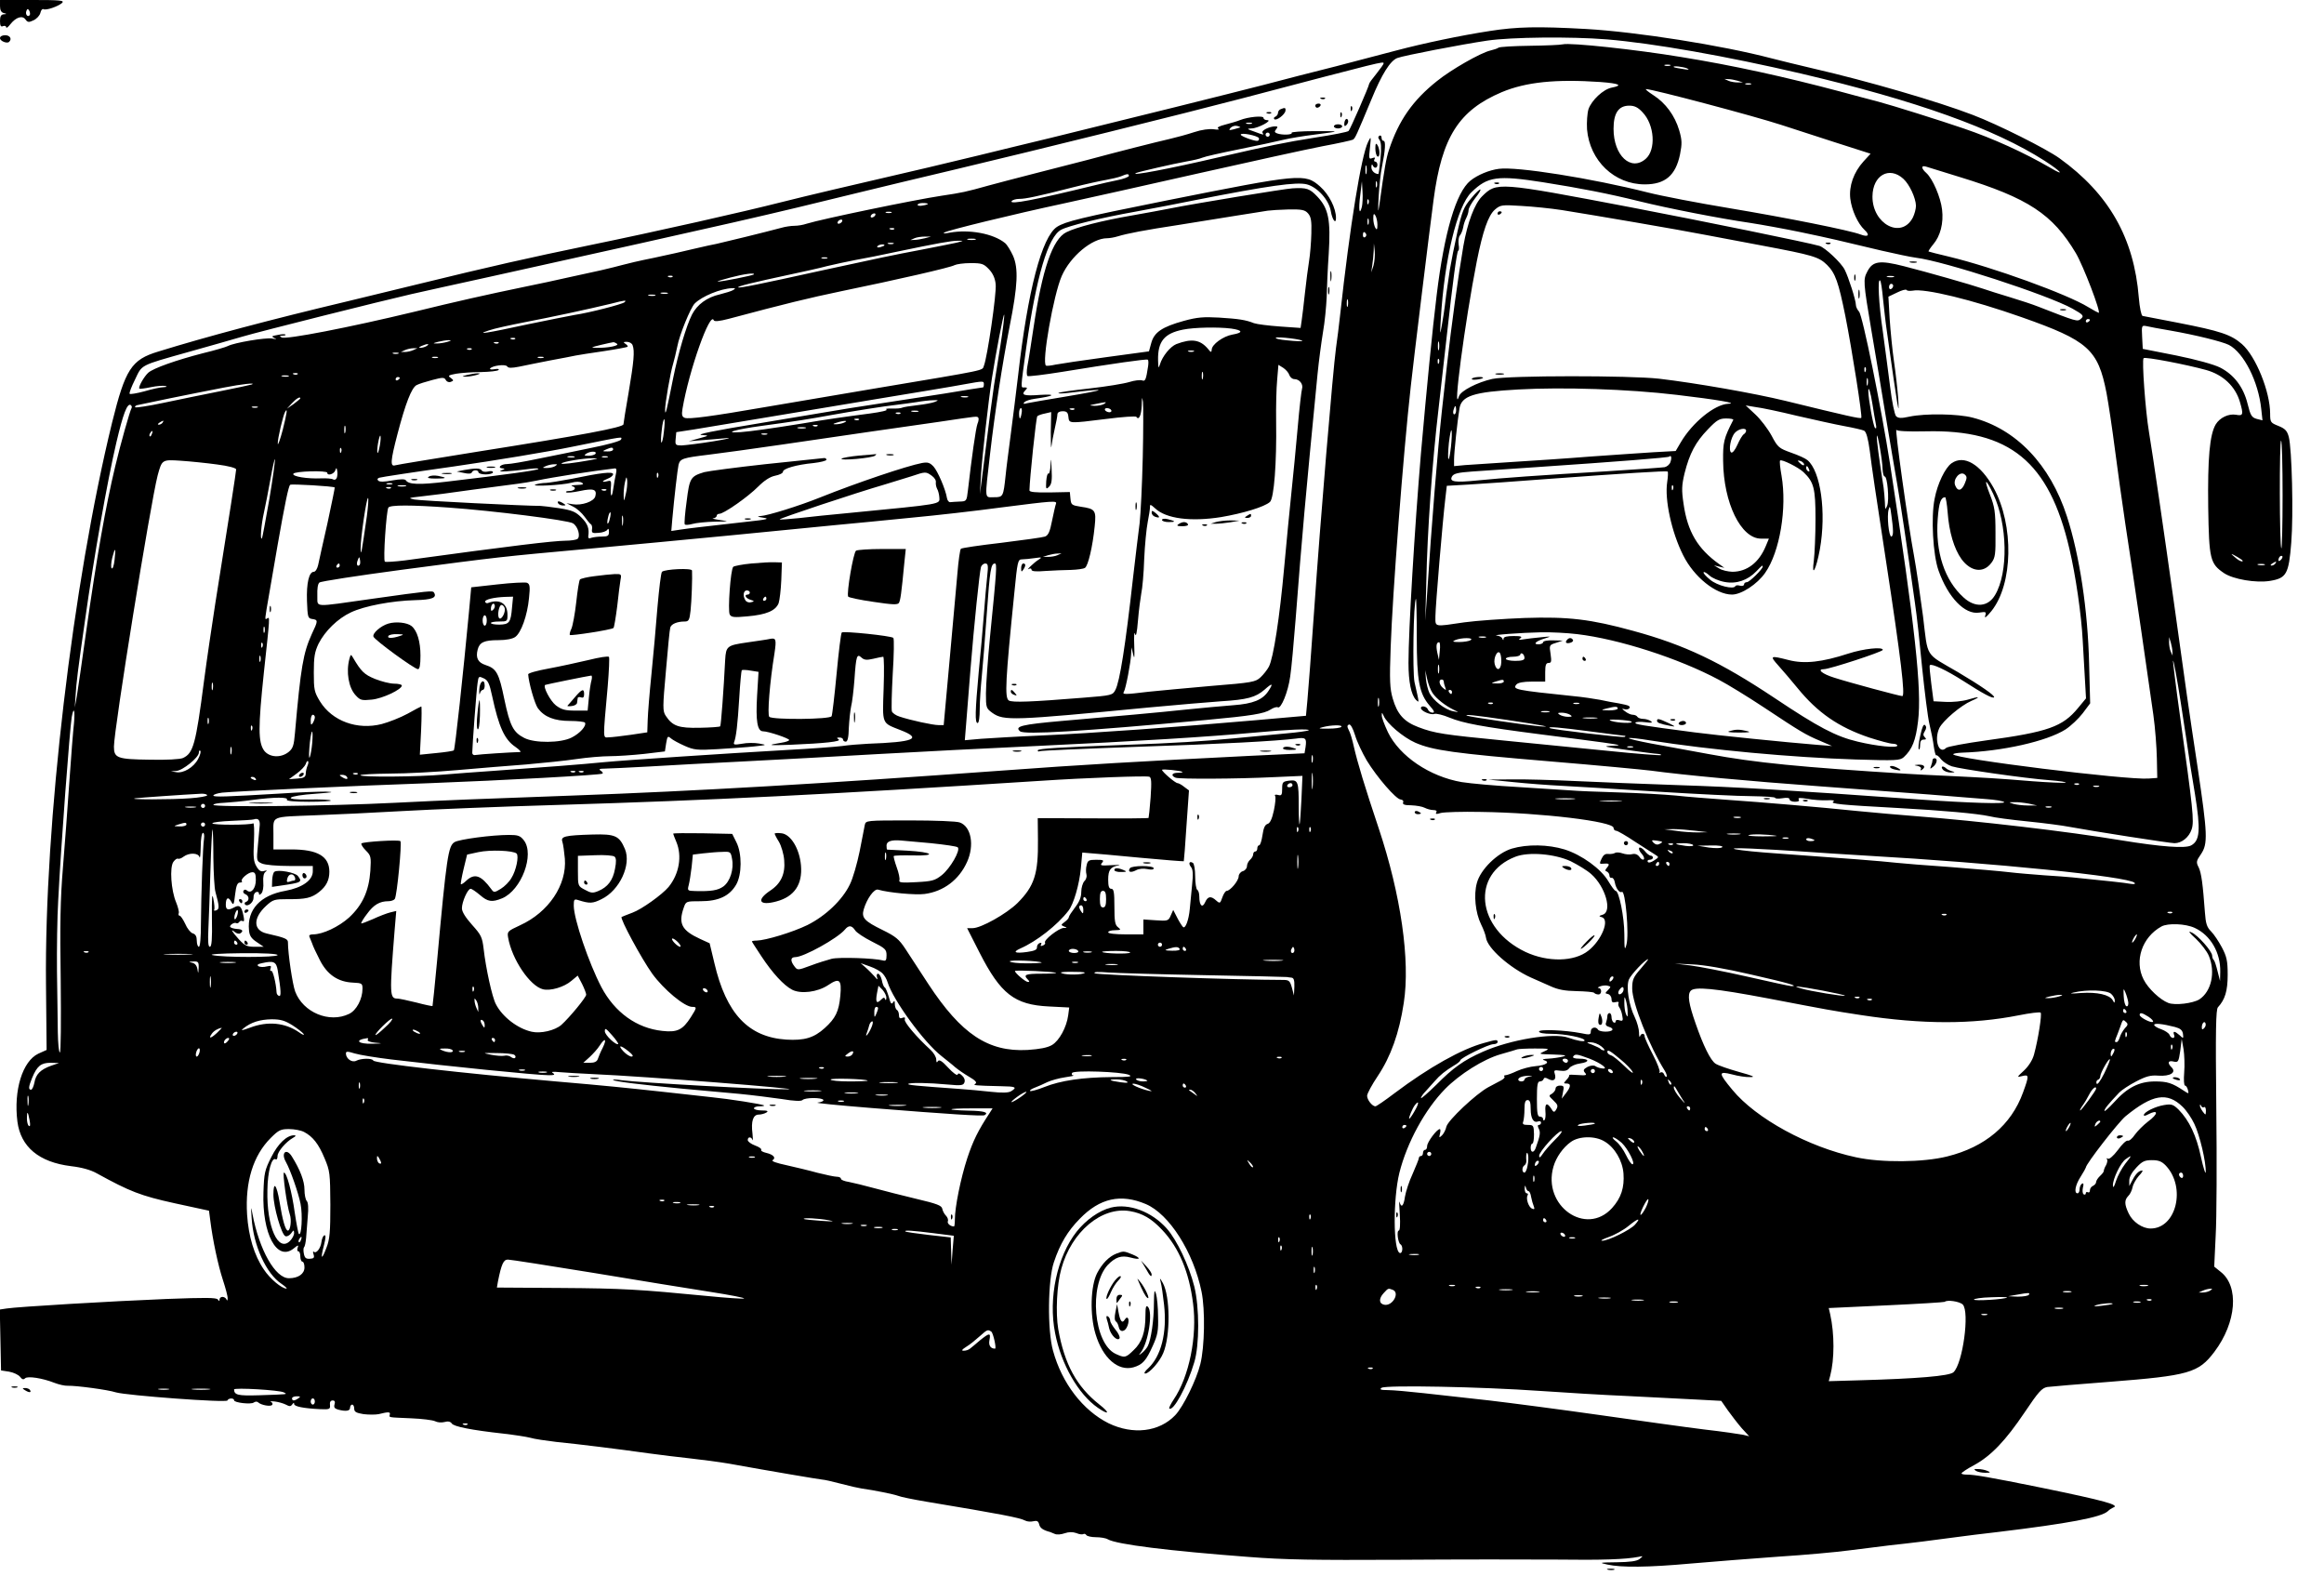 <?xml version="1.0" standalone="no"?>
<!DOCTYPE svg PUBLIC "-//W3C//DTD SVG 20010904//EN"
 "http://www.w3.org/TR/2001/REC-SVG-20010904/DTD/svg10.dtd">
<svg version="1.0" xmlns="http://www.w3.org/2000/svg"
 width="1122pt" height="767pt" viewBox="0 0 1122 767"
 preserveAspectRatio="xMidYMid meet">

<g transform="translate(0,767) scale(0.1,-0.1)"
fill="#000000" stroke="none">
<path d="M0 7641 c0 -20 6 -31 18 -34 16 -4 16 -5 0 -6 -13 -1 -18 -10 -18
-32 0 -24 4 -30 15 -25 8 3 15 0 15 -6 0 -6 9 1 20 15 27 34 58 44 73 23 10
-14 16 -15 39 -4 15 7 30 23 33 36 3 13 9 20 14 18 12 -8 72 13 91 30 12 12
-9 14 -143 14 l-157 0 0 -29z m144 -43 c-9 -14 -23 2 -17 18 4 12 8 13 14 3 4
-7 5 -17 3 -21z"/>
<path d="M7190 7520 c-137 -21 -318 -59 -450 -94 -52 -14 -183 -48 -290 -76
-107 -27 -265 -67 -350 -90 -163 -42 -637 -160 -1025 -255 -126 -30 -284 -69
-350 -85 -110 -27 -299 -72 -705 -166 -85 -20 -197 -47 -248 -60 -181 -46
-591 -139 -932 -209 -281 -58 -476 -102 -815 -185 -110 -27 -267 -65 -350 -85
-366 -87 -682 -171 -911 -242 -130 -39 -159 -85 -223 -343 -190 -777 -327
-1938 -319 -2711 l3 -317 -40 -18 c-76 -36 -120 -176 -101 -328 16 -122 104
-196 259 -215 52 -6 95 -18 125 -35 158 -87 211 -108 375 -144 l166 -36 6 -46
c12 -97 38 -218 61 -288 13 -40 24 -80 23 -90 0 -10 -3 -12 -6 -4 -2 6 -11 12
-19 12 -8 0 -14 -6 -14 -12 0 -10 -2 -10 -8 -1 -6 10 -60 10 -247 3 -273 -11
-724 -38 -773 -46 l-33 -5 3 -147 3 -147 39 -6 c22 -4 45 -15 53 -25 9 -12 16
-15 24 -7 12 12 84 1 142 -22 21 -8 50 -15 65 -14 40 1 192 -19 232 -32 52
-15 534 -51 538 -39 4 12 32 13 32 1 0 -12 82 -21 95 -11 7 5 16 6 21 1 15
-14 62 -22 68 -12 4 5 0 12 -6 14 -7 3 1 4 19 2 17 -2 41 -9 53 -15 18 -10 24
-9 31 1 6 9 9 10 9 2 0 -12 45 -21 125 -25 46 -2 50 0 48 20 -2 14 3 22 13 22
10 0 13 -6 9 -19 -4 -14 0 -20 17 -25 38 -10 58 -7 58 9 0 8 5 15 10 15 6 0
10 -9 10 -19 0 -16 9 -21 45 -27 25 -3 58 -3 73 0 48 12 57 11 54 -1 -3 -16
-13 -14 101 -19 54 -2 107 -9 117 -14 11 -6 31 -8 46 -4 17 5 29 2 35 -7 9
-15 95 -32 249 -49 52 -6 111 -15 130 -20 19 -6 76 -14 125 -20 110 -11 304
-35 445 -55 58 -8 150 -19 205 -25 55 -6 138 -17 185 -25 193 -35 436 -76 450
-77 8 0 49 -9 90 -20 41 -11 86 -21 100 -23 60 -8 157 -28 175 -35 11 -5 74
-18 140 -29 355 -59 449 -77 475 -91 9 -5 27 -6 39 -3 17 4 24 1 28 -15 4 -18
19 -28 53 -37 3 -1 13 -5 22 -9 10 -5 31 -3 48 3 20 7 39 7 56 1 14 -6 29 -8
34 -5 5 3 11 1 15 -5 3 -5 24 -10 46 -10 21 0 47 -4 57 -10 43 -25 295 -56
677 -85 175 -14 323 -16 730 -14 281 2 620 2 755 1 227 -3 338 1 400 13 24 5
24 5 6 -10 -14 -11 -46 -15 -110 -16 -85 -1 -88 -2 -46 -11 68 -15 195 -14
405 5 105 9 294 24 420 33 127 8 280 22 340 30 61 8 151 19 200 25 95 10 216
25 325 40 36 5 124 16 195 24 340 41 501 71 532 101 7 7 18 14 25 17 36 12
-40 33 -347 96 -256 52 -324 63 -357 63 -16 0 -28 2 -28 6 0 4 27 22 61 40 82
45 151 117 244 255 67 100 83 117 109 122 17 2 153 14 301 25 384 30 429 43
506 145 107 142 120 316 30 386 l-31 25 7 149 c5 83 6 362 3 620 -4 372 -2
473 8 483 34 37 47 78 47 157 0 68 -5 88 -28 132 -15 28 -38 63 -52 77 -21 21
-26 38 -30 93 -10 136 -17 189 -30 216 -13 25 -12 31 11 64 34 50 32 96 -16
418 -43 283 -56 374 -115 800 -47 335 -101 706 -120 820 -17 100 -35 347 -26
356 7 8 208 -31 302 -57 82 -23 141 -79 163 -154 18 -61 16 -69 -19 -62 -36 6
-78 -14 -98 -47 -29 -50 -39 -163 -36 -400 4 -251 9 -272 77 -318 44 -29 153
-48 221 -37 80 13 91 33 103 185 11 136 3 453 -12 510 -8 30 -18 40 -50 53
-38 15 -40 18 -40 59 0 106 -69 277 -136 336 -53 46 -104 63 -309 103 -88 17
-165 32 -171 33 -6 2 -14 40 -18 88 -23 288 -144 501 -383 673 -64 46 -297
163 -418 209 -169 65 -509 164 -770 224 -71 17 -164 39 -205 50 -236 62 -648
127 -892 141 -235 13 -333 11 -468 -10z m567 -40 c227 -19 578 -81 938 -165
557 -131 934 -266 1176 -421 81 -52 102 -78 28 -34 -128 74 -275 141 -419 190
-111 38 -340 110 -411 129 -41 10 -123 33 -184 49 -267 71 -516 126 -770 167
-217 36 -535 70 -570 61 -11 -3 -83 -6 -160 -7 -77 -1 -144 -5 -150 -9 -5 -4
-23 -10 -40 -14 -47 -11 -189 -92 -257 -147 -117 -93 -185 -190 -232 -332 -13
-38 -22 -88 -46 -262 -7 -48 -8 -42 -4 35 3 52 10 118 16 145 16 78 19 125 8
125 -6 0 -10 7 -10 16 0 8 -5 12 -10 9 -8 -5 -7 -11 0 -20 8 -10 10 -38 5 -90
-4 -41 -9 -75 -10 -75 -18 0 -35 16 -34 34 0 11 3 15 6 9 7 -18 23 -16 23 2 0
8 -5 15 -11 15 -5 0 -7 5 -3 12 5 8 2 9 -11 5 -16 -7 -17 -2 -11 50 6 56 5 57
-9 28 -33 -67 -88 -406 -135 -835 -5 -47 -14 -119 -20 -160 -15 -110 -76 -838
-105 -1260 -14 -201 -29 -399 -33 -440 l-7 -75 -250 -22 c-365 -32 -780 -62
-1025 -73 -118 -5 -250 -13 -293 -16 l-79 -7 6 74 c3 41 13 160 21 264 18 223
44 473 51 498 3 9 12 17 21 17 13 0 15 -9 9 -62 -4 -35 -11 -117 -16 -183 -5
-66 -16 -192 -25 -280 -17 -188 -19 -245 -5 -245 6 0 10 29 10 68 0 37 5 108
10 158 5 51 16 186 24 301 15 212 20 243 39 243 11 0 9 -30 -23 -350 -11 -113
-20 -237 -20 -277 0 -69 1 -72 31 -94 55 -39 100 -37 754 26 138 13 295 26
350 30 127 8 167 19 210 56 38 34 44 32 19 -6 -28 -43 -74 -62 -170 -69 -49
-4 -152 -13 -229 -21 -130 -14 -331 -32 -600 -55 -192 -17 -229 -26 -200 -50
21 -17 296 -1 900 55 216 20 278 30 309 50 14 9 29 14 35 11 15 -10 50 74 60
149 6 39 17 162 26 275 32 414 46 571 106 1185 6 61 18 151 26 200 9 50 16
126 18 170 1 44 5 139 10 211 10 163 -1 218 -55 275 -37 39 -51 44 -120 40
-38 -2 -470 -73 -585 -96 -38 -8 -124 -23 -190 -35 -145 -25 -267 -56 -317
-81 -66 -33 -116 -178 -158 -459 -12 -80 -25 -164 -30 -188 -4 -23 -4 -45 1
-47 4 -3 79 6 166 20 245 40 407 63 414 59 4 -2 4 -16 2 -31 -10 -67 -14 -75
-29 -69 -9 3 -37 0 -62 -8 -26 -8 -112 -22 -192 -31 -79 -9 -147 -18 -150 -22
-3 -3 20 -3 50 1 200 24 190 16 -20 -19 -85 -14 -166 -28 -180 -31 -18 -5 -22
-4 -15 4 6 7 28 14 50 17 94 13 110 24 28 19 -81 -6 -96 -1 -71 24 9 9 8 12
-6 12 -19 0 -20 -16 9 195 48 339 105 533 168 566 35 19 188 57 362 88 88 16
216 41 285 55 356 70 490 89 540 76 51 -14 106 -75 115 -129 7 -42 25 -66 25
-33 0 47 -33 113 -77 152 -73 64 -91 62 -748 -69 -409 -82 -481 -100 -522
-126 -73 -48 -141 -306 -188 -720 -9 -77 -25 -203 -35 -280 -10 -77 -22 -167
-25 -200 -11 -103 -12 -105 -56 -105 -47 0 -45 -18 -19 210 23 200 59 433 95
618 39 195 42 277 16 337 -12 26 -29 54 -39 62 -57 46 -173 67 -267 50 -26 -5
-35 -5 -25 1 18 11 324 86 580 141 102 22 392 87 645 144 253 57 522 116 599
131 76 14 143 29 148 32 11 7 16 19 89 194 50 122 91 187 125 200 31 12 312
66 434 84 116 17 404 20 577 6z m-1077 -116 c0 -4 -16 -26 -35 -50 -19 -23
-35 -45 -35 -49 0 -10 -91 -219 -99 -227 -4 -5 -76 -19 -161 -32 -152 -24
-221 -39 -470 -96 -231 -54 -430 -92 -395 -75 14 6 178 44 245 56 30 5 64 13
75 18 11 5 90 23 175 40 85 17 182 38 215 46 33 8 101 19 150 25 131 17 131
17 3 17 -65 0 -115 -4 -112 -8 6 -10 -46 -12 -70 -3 -13 5 -14 9 -5 20 9 11 8
14 -4 14 -28 0 -68 -20 -62 -30 8 -13 8 -13 -40 5 -35 12 -37 14 -13 15 31 0
105 40 76 40 -10 0 -18 5 -18 11 0 12 -74 5 -114 -11 -11 -5 -43 -14 -69 -21
-32 -8 -44 -15 -35 -20 7 -5 -2 -6 -22 -3 -21 3 -59 -2 -95 -14 -33 -11 -85
-25 -115 -32 -74 -17 -259 -64 -400 -102 -63 -16 -182 -47 -265 -68 -82 -21
-177 -46 -210 -55 -114 -32 -130 -35 -230 -50 -133 -20 -577 -112 -651 -135
-17 -6 -43 -10 -59 -10 -15 0 -44 -4 -64 -10 -74 -20 -287 -72 -311 -77 -14
-2 -61 -13 -105 -23 -44 -11 -134 -31 -200 -45 -66 -13 -133 -29 -150 -34 -16
-5 -64 -16 -105 -26 -41 -9 -113 -25 -160 -35 -47 -11 -141 -31 -210 -45 -179
-37 -330 -71 -530 -120 -315 -76 -620 -135 -640 -124 -12 7 -11 8 4 9 11 0 17
2 14 5 -3 3 -20 2 -38 -2 -29 -5 -31 -7 -15 -15 14 -5 10 -6 -12 -2 -32 5
-181 -20 -212 -36 -9 -5 -63 -21 -121 -35 -128 -33 -239 -72 -264 -94 -20 -18
-50 -70 -43 -77 2 -2 27 1 55 7 28 6 60 8 69 6 12 -3 10 -5 -7 -6 -14 0 -56
-9 -93 -20 -37 -10 -69 -15 -71 -12 -3 4 9 35 26 69 35 73 20 66 258 133 96
27 213 60 260 74 88 26 675 173 815 205 44 10 215 48 380 84 1223 271 1311
291 1800 411 77 19 282 68 455 109 391 93 1094 267 1380 342 681 179 680 179
680 168z m1383 -11 c-7 -2 -19 -2 -25 0 -7 3 -2 5 12 5 14 0 19 -2 13 -5z m82
-13 c14 -7 8 -8 -20 -3 -22 3 -42 7 -44 9 -9 8 45 2 64 -6z m245 -60 l25 -8
-25 0 c-14 0 -34 3 -45 8 l-20 9 20 -1 c11 0 31 -4 45 -8z m-662 -6 c91 -7
109 -16 53 -27 -41 -8 -97 -61 -112 -104 -6 -20 -9 -63 -7 -97 13 -152 132
-266 279 -266 98 0 149 43 170 145 10 51 10 68 -4 116 -21 71 -66 132 -124
169 -26 17 -42 30 -36 30 30 0 518 -129 653 -173 41 -13 155 -50 253 -82 l178
-57 -34 -37 c-48 -53 -71 -119 -64 -180 7 -56 36 -120 69 -151 27 -25 18 -36
-19 -22 -52 20 -357 81 -633 127 -151 25 -328 59 -395 76 -269 68 -632 126
-719 114 -46 -6 -102 -29 -137 -57 -69 -56 -126 -248 -163 -553 -21 -171 -47
-437 -76 -765 -30 -356 -60 -852 -60 -1010 0 -91 13 -154 36 -178 17 -16 17
-20 -7 86 -10 49 -5 389 7 401 2 2 4 -80 4 -183 0 -212 12 -274 62 -332 23
-26 26 -34 14 -34 -9 0 -19 7 -22 15 -6 16 -34 21 -34 7 0 -14 48 -35 65 -28
9 3 42 -5 73 -18 66 -27 155 -44 442 -81 113 -14 248 -32 300 -39 90 -13 92
-14 40 -16 -46 -2 -34 -5 75 -20 72 -10 139 -19 149 -19 11 -1 17 -3 15 -6 -3
-2 -115 6 -250 20 -134 13 -361 36 -504 50 -297 29 -338 35 -417 65 -69 26
-102 62 -124 138 -14 48 -16 86 -10 249 9 256 60 925 97 1258 11 104 94 782
110 900 40 304 122 432 329 520 117 49 261 64 478 49z m725 -11 c-7 -2 -19 -2
-25 0 -7 3 -2 5 12 5 14 0 19 -2 13 -5z m-523 -135 c58 -60 66 -181 15 -225
-71 -62 -155 16 -155 145 0 76 24 112 76 112 25 0 42 -8 64 -32z m-1887 -55
c-7 -2 -19 -2 -25 0 -7 3 -2 5 12 5 14 0 19 -2 13 -5z m-55 -18 c-2 -1 -16 -5
-31 -9 -24 -6 -26 -5 -16 7 8 8 22 12 32 9 10 -2 16 -6 15 -7z m90 -52 c2 -7
-2 -13 -9 -13 -19 0 -79 23 -79 30 0 12 83 -5 88 -17z m52 17 c0 -5 -4 -10
-10 -10 -5 0 -10 5 -10 10 0 6 5 10 10 10 6 0 10 -4 10 -10z m467 -187 c-3
-10 -5 -2 -5 17 0 19 2 27 5 18 2 -10 2 -26 0 -35z m2866 -18 c329 -101 447
-179 559 -367 36 -61 123 -288 110 -288 -2 0 -26 13 -51 28 -101 62 -459 192
-671 243 -52 12 -97 24 -99 25 -2 2 8 17 22 34 35 41 51 103 43 169 -7 59 -45
148 -76 176 -25 22 -26 38 -2 31 9 -3 83 -26 165 -51z m-274 -8 c30 -27 60
-93 61 -130 0 -15 -7 -41 -15 -57 -55 -106 -196 -32 -195 102 1 102 81 147
149 85z m-3739 14 c0 -5 -26 -15 -57 -21 -32 -7 -76 -16 -98 -22 -303 -74
-422 -97 -411 -79 4 6 21 11 37 11 30 0 84 11 264 57 55 14 123 29 152 34 28
5 62 13 75 18 30 13 38 13 38 2z m2001 -31 c177 -28 316 -55 461 -91 142 -35
387 -83 538 -105 58 -9 168 -29 245 -45 143 -30 181 -39 390 -89 66 -15 140
-31 165 -34 134 -16 635 -179 756 -246 53 -30 57 -35 39 -50 -16 -13 -18 -13
-205 60 -25 10 -85 30 -135 45 -49 15 -108 33 -130 41 -62 21 -269 80 -383
109 -118 30 -151 25 -177 -26 -20 -38 -20 -48 20 -285 20 -115 51 -303 70
-419 19 -115 44 -262 55 -325 18 -105 45 -286 85 -570 9 -58 24 -199 35 -315
12 -115 27 -237 35 -270 8 -33 18 -82 21 -108 4 -26 9 -45 12 -43 2 3 13 -5
23 -19 11 -13 34 -28 52 -34 40 -13 353 -58 472 -67 50 -4 84 -9 77 -12 -8 -2
-80 1 -160 7 -170 14 -226 17 -412 26 -74 3 -162 8 -195 10 -512 32 -729 53
-955 95 -91 17 -216 40 -278 51 -62 12 -111 23 -108 26 2 3 49 -2 103 -11 291
-46 683 -82 991 -92 197 -6 214 -5 233 11 41 38 58 81 69 173 19 153 -14 454
-135 1242 -43 275 -133 719 -150 736 -8 9 -15 23 -15 32 0 23 -36 135 -54 170
-17 34 -95 107 -122 115 -50 15 -559 119 -909 186 -646 123 -649 123 -720 53
-36 -36 -70 -125 -90 -239 -25 -145 -58 -386 -79 -573 -3 -25 -14 -126 -25
-225 -19 -174 -51 -565 -70 -865 l-10 -145 5 185 c5 246 28 575 60 845 14 121
31 276 39 345 28 255 49 410 55 410 4 0 5 14 2 30 -2 17 0 36 6 43 6 7 13 24
16 39 2 14 9 35 15 46 6 12 11 28 11 37 0 10 14 35 31 57 45 57 29 58 -18 1
-36 -42 -44 -62 -67 -163 -14 -63 -30 -144 -36 -180 -17 -112 -21 -144 -25
-180 -2 -19 -9 -60 -14 -90 -9 -51 -10 -49 -5 30 17 287 79 546 148 612 78 76
124 83 347 48z m-804 -22 c-3 -7 -5 -2 -5 12 0 14 2 19 5 13 2 -7 2 -19 0 -25z
m-72 -96 c-12 -47 -17 -13 -8 55 l8 68 3 -49 c2 -27 0 -61 -3 -74z m32 16 c-3
-8 -6 -5 -6 6 -1 11 2 17 5 13 3 -3 4 -12 1 -19z m-2127 -2 c0 -2 -11 -6 -25
-8 -14 -3 -25 -1 -25 3 0 5 11 9 25 9 14 0 25 -2 25 -4z m3060 -30 c157 -25
556 -93 700 -121 74 -14 194 -37 265 -50 250 -47 276 -55 316 -94 40 -40 55
-83 88 -246 33 -167 83 -486 77 -492 -5 -5 -60 7 -366 82 -152 37 -432 86
-610 107 -143 16 -724 16 -805 -1 -72 -16 -152 -57 -161 -83 -33 -106 28 358
86 652 29 145 55 220 87 248 27 23 32 24 128 18 55 -3 143 -12 195 -20z
m-1225 -16 c14 -16 18 -35 16 -97 -1 -43 -6 -103 -11 -133 -5 -30 -14 -100
-20 -155 -6 -55 -13 -115 -16 -134 l-5 -34 -100 7 c-55 4 -111 11 -125 16 -40
16 -74 21 -169 27 -74 4 -105 2 -170 -16 -105 -29 -143 -55 -157 -107 l-11
-40 -206 -28 c-113 -15 -224 -32 -245 -36 -22 -5 -43 -7 -46 -5 -22 13 36 342
76 433 42 95 146 182 219 182 12 0 35 4 51 9 46 14 128 30 299 56 88 14 214
34 280 45 66 10 131 21 145 23 14 2 59 5 101 6 64 1 79 -2 94 -19z m-2012 3
c-7 -2 -19 -2 -25 0 -7 3 -2 5 12 5 14 0 19 -2 13 -5z m-78 -13 c-3 -5 -11
-10 -16 -10 -6 0 -7 5 -4 10 3 6 11 10 16 10 6 0 7 -4 4 -10z m2425 -45 c0
-23 -3 -27 -10 -15 -5 8 -10 29 -10 45 0 23 3 27 10 15 5 -8 10 -28 10 -45z
m-43 3 c-3 -7 -5 -2 -5 12 0 14 2 19 5 13 2 -7 2 -19 0 -25z m-2542 12 c-3 -5
-11 -10 -16 -10 -6 0 -7 5 -4 10 3 6 11 10 16 10 6 0 7 -4 4 -10z m252 -36
c-3 -3 -12 -4 -19 -1 -8 3 -5 6 6 6 11 1 17 -2 13 -5z m2278 -23 c3 -5 1 -12
-5 -16 -5 -3 -10 1 -10 9 0 18 6 21 15 7z m-2130 -21 c-16 -4 -39 -8 -50 -8
l-20 -1 20 9 c11 5 34 8 50 8 l30 0 -30 -8z m243 -7 c-10 -2 -26 -2 -35 0 -10
3 -2 5 17 5 19 0 27 -2 18 -5z m-88 -14 c-19 -4 -96 -20 -170 -34 -138 -26
-209 -41 -480 -100 -303 -67 -402 -87 -406 -82 -5 5 74 24 251 62 66 14 147
32 180 41 33 8 94 21 135 29 41 7 131 25 200 40 196 41 263 53 295 53 30 0 29
0 -5 -9z m-307 -6 c-7 -2 -19 -2 -25 0 -7 3 -2 5 12 5 14 0 19 -2 13 -5z m-43
-7 c0 -2 -9 -6 -20 -9 -11 -3 -18 -1 -14 4 5 9 34 13 34 5z m2361 -98 l-11
-33 5 34 c3 18 6 50 7 70 l1 36 4 -37 c2 -20 -1 -51 -6 -70z m-2638 35 c-7 -2
-19 -2 -25 0 -7 3 -2 5 12 5 14 0 19 -2 13 -5z m781 -52 c19 -20 30 -43 33
-73 5 -43 -40 -352 -57 -394 -10 -24 30 -16 -525 -109 -181 -31 -418 -71 -525
-89 -271 -47 -374 -60 -394 -53 -13 5 -16 14 -11 44 31 184 134 474 151 427 3
-7 26 -5 72 7 273 73 389 101 542 133 272 56 530 115 548 126 10 5 44 10 78
10 54 0 63 -3 88 -29z m-1135 -26 c-6 -5 -159 -36 -174 -34 -5 1 22 9 60 19
68 18 123 25 114 15z m-392 -11 c-3 -3 -12 -4 -19 -1 -8 3 -5 6 6 6 11 1 17
-2 13 -5z m5896 -1 c-7 -2 -21 -2 -30 0 -10 3 -4 5 12 5 17 0 24 -2 18 -5z
m-52 -106 c5 -45 12 -113 18 -152 54 -385 62 -434 55 -325 -3 41 -12 120 -20
175 -8 55 -17 148 -21 207 l-6 106 42 20 c22 11 43 17 46 12 2 -4 15 -5 29 -3
59 12 288 -44 526 -128 321 -113 369 -155 410 -366 10 -54 28 -174 40 -268 12
-93 35 -258 51 -365 42 -272 116 -783 135 -920 9 -63 16 -158 17 -210 l2 -95
-42 -3 c-105 -8 -943 96 -943 117 0 4 19 7 43 8 193 6 409 55 499 112 26 17
63 52 83 78 l36 48 -5 190 c-6 259 -46 524 -107 712 -81 251 -246 423 -455
477 -72 19 -229 21 -305 5 -41 -9 -54 -8 -65 2 -7 8 -20 69 -29 144 -9 72 -25
191 -35 265 -20 134 -26 260 -13 246 4 -3 10 -44 14 -89z m49 64 c0 -6 -4 -13
-10 -16 -5 -3 -10 1 -10 9 0 9 5 16 10 16 6 0 10 -4 10 -9z m-5600 -21 c-8 -5
-37 -14 -65 -21 -62 -14 -109 -49 -134 -97 -28 -56 -66 -184 -91 -307 -32
-161 -38 -185 -39 -155 -1 30 26 184 39 225 5 17 14 54 20 83 10 55 64 187 84
207 35 35 125 72 181 74 16 1 17 -1 5 -9z m-317 -17 c-7 -2 -21 -2 -30 0 -10
3 -4 5 12 5 17 0 24 -2 18 -5z m-60 -10 c-7 -2 -21 -2 -30 0 -10 3 -4 5 12 5
17 0 24 -2 18 -5z m3344 -50 c-3 -10 -5 -4 -5 12 0 17 2 24 5 18 2 -7 2 -21 0
-30z m-3492 18 c-12 -10 -171 -51 -240 -61 -27 -5 -129 -25 -225 -45 -203 -44
-257 -52 -190 -30 25 9 104 26 175 40 126 24 303 62 415 89 69 18 77 18 65 7z
m1815 -208 c-12 -76 -26 -163 -31 -193 -8 -53 -24 -175 -54 -415 l-14 -110 5
90 c5 85 36 360 53 470 19 122 56 314 59 306 2 -5 -6 -72 -18 -148z m5260 123
c0 -3 -4 -8 -10 -11 -5 -3 -10 -1 -10 4 0 6 5 11 10 11 6 0 10 -2 10 -4z m385
-51 c126 -22 254 -54 286 -70 72 -38 142 -176 156 -309 l6 -55 -28 7 c-24 7
-30 16 -44 73 -20 81 -66 141 -133 175 -30 15 -113 38 -211 58 l-162 32 -3 57
c-3 56 -2 57 20 53 13 -3 64 -13 113 -21z m-4531 9 c57 -8 59 -20 6 -29 -45
-8 -100 -48 -100 -73 -1 -14 -4 -14 -18 4 -38 45 -79 51 -153 23 -29 -12 -67
-58 -79 -98 -7 -22 -8 -19 -9 20 -2 91 30 130 121 148 54 11 170 13 232 5z
m343 -60 c-2 -2 -34 -1 -71 3 -37 3 -62 9 -56 13 10 6 134 -9 127 -16z m-3800
10 c-3 -3 -12 -4 -19 -1 -8 3 -5 6 6 6 11 1 17 -2 13 -5z m-327 -14 c-14 -4
-36 -8 -50 -8 -22 0 -22 1 5 8 17 4 39 8 50 8 16 0 15 -2 -5 -8z m4787 -37
c-3 -10 -5 -2 -5 17 0 19 2 27 5 18 2 -10 2 -26 0 -35z m-4540 31 c-3 -3 -12
-4 -19 -1 -8 3 -5 6 6 6 11 1 17 -2 13 -5z m571 -3 c16 -9 -42 -21 -98 -20
-31 1 -28 2 20 14 30 7 57 13 60 13 3 1 11 -2 18 -7z m76 -7 c11 -28 6 -80
-19 -228 -14 -80 -25 -149 -25 -154 0 -15 -203 -53 -703 -132 -210 -34 -390
-63 -399 -66 -25 -8 -23 21 11 151 39 149 68 223 92 236 11 6 46 17 77 25 49
13 57 13 64 0 5 -9 15 -13 25 -9 14 6 14 7 -1 19 -15 10 -12 13 26 20 24 4 78
8 120 8 42 1 80 5 85 10 4 5 -4 7 -19 4 -15 -3 -25 -1 -22 3 9 14 76 23 83 10
5 -8 21 -8 57 -1 27 6 94 19 149 30 55 10 111 21 125 24 14 3 74 12 135 21 60
9 112 19 115 21 2 3 -2 9 -10 14 -12 8 -11 10 6 10 12 0 25 -7 28 -16z m-994
-4 c-8 -5 -22 -9 -30 -9 -10 0 -8 3 5 9 27 12 43 12 25 0z m-65 -20 c-11 -5
-29 -9 -40 -9 l-20 0 20 9 c11 5 29 9 40 9 l20 0 -20 -9z m282 4 c-3 -3 -12
-4 -19 -1 -8 3 -5 6 6 6 11 1 17 -2 13 -5z m3486 -11 c-7 -2 -19 -2 -25 0 -7
3 -2 5 12 5 14 0 19 -2 13 -5z m-3840 -10 c-7 -2 -19 -2 -25 0 -7 3 -2 5 12 5
14 0 19 -2 13 -5z m190 -20 c-7 -2 -19 -2 -25 0 -7 3 -2 5 12 5 14 0 19 -2 13
-5z m510 0 c-7 -2 -19 -2 -25 0 -7 3 -2 5 12 5 14 0 19 -2 13 -5z m4324 -25
c-3 -8 -6 -5 -6 6 -1 11 2 17 5 13 3 -3 4 -12 1 -19z m-722 -59 c4 -10 14 -19
24 -19 25 0 44 -25 37 -47 -3 -10 -13 -94 -21 -188 -8 -93 -22 -233 -30 -310
-8 -77 -24 -240 -35 -362 -22 -244 -52 -439 -74 -481 -8 -15 -26 -38 -40 -51
-24 -23 -40 -26 -239 -42 -116 -10 -252 -23 -302 -28 -116 -14 -128 -14 -119
0 9 14 34 144 35 184 l2 30 8 -35 c6 -25 7 -13 5 45 -2 44 0 69 4 55 4 -17 9
3 14 65 4 50 12 108 16 131 5 22 12 96 14 165 3 68 11 149 17 179 6 30 11 63
11 72 -1 15 3 14 25 -6 53 -50 173 -65 318 -42 106 18 209 49 236 73 20 17 33
190 30 388 -1 71 1 162 5 202 l6 72 24 -15 c13 -9 26 -24 29 -35z m2782 19
c-3 -8 -6 -5 -6 6 -1 11 2 17 5 13 3 -3 4 -12 1 -19z m-3200 -35 c-3 -10 -5
-4 -5 12 0 17 2 24 5 18 2 -7 2 -21 0 -30z m-4370 21 c-3 -3 -12 -4 -19 -1 -8
3 -5 6 6 6 11 1 17 -2 13 -5z m-44 -11 c-7 -2 -21 -2 -30 0 -10 3 -4 5 12 5
17 0 24 -2 18 -5z m537 -7 c0 -3 -4 -8 -10 -11 -5 -3 -10 -1 -10 4 0 6 5 11
10 11 6 0 10 -2 10 -4z m7087 -33 c-3 -10 -5 -4 -5 12 0 17 2 24 5 18 2 -7 2
-21 0 -30z m-4267 2 c0 -8 -2 -15 -4 -15 -3 0 -87 -13 -188 -30 -101 -16 -244
-38 -318 -49 -74 -11 -200 -31 -280 -45 -80 -13 -203 -34 -275 -46 -244 -40
-332 -58 -295 -60 34 -2 34 -3 -15 -16 l-50 -14 60 5 c33 2 87 7 120 10 33 2
6 -4 -60 -15 -66 -11 -135 -19 -153 -20 -31 0 -33 2 -30 32 l3 32 85 13 c47 8
193 32 325 54 132 22 389 65 570 95 182 30 364 60 405 68 100 18 100 18 100 1z
m-3535 -1 c-5 -2 -75 -17 -155 -33 -80 -16 -203 -41 -273 -56 -71 -15 -131
-24 -134 -21 -3 3 0 7 8 10 15 4 263 55 419 85 86 17 160 25 135 15z m6880
-50 c195 -23 301 -41 249 -43 -66 -3 -173 -90 -230 -187 l-24 -41 -108 -6
c-59 -4 -197 -13 -307 -21 -110 -9 -279 -20 -375 -26 -96 -6 -199 -13 -227
-15 l-53 -5 0 32 c0 33 16 185 26 246 10 61 67 80 284 92 214 12 530 2 765
-26z m945 -45 c5 -35 13 -77 16 -94 4 -20 3 -27 -4 -20 -8 8 -32 140 -32 177
0 29 11 -5 20 -63z m-4367 34 c-7 -2 -21 -2 -30 0 -10 3 -4 5 12 5 17 0 24 -2
18 -5z m844 -293 c-3 -129 -10 -271 -15 -315 -6 -44 -20 -163 -32 -265 -37
-331 -64 -500 -85 -540 -13 -26 -18 -27 -157 -38 -248 -20 -342 -24 -358 -13
-20 14 -16 96 27 519 15 153 17 162 37 162 12 0 39 3 61 6 35 5 37 4 20 -7
-23 -14 -66 -56 -47 -45 6 4 12 2 12 -4 0 -8 21 -10 68 -6 37 2 92 5 122 5 30
1 61 5 68 10 15 9 37 101 47 201 8 77 3 84 -67 94 -44 7 -47 9 -50 39 l-3 32
-97 -2 c-70 -1 -98 2 -98 10 1 55 32 353 38 358 4 4 21 10 37 13 l30 7 -2 -98
c0 -54 1 -84 3 -68 2 17 9 55 16 85 7 30 13 62 13 70 0 9 10 15 25 15 20 0 26
-6 28 -27 4 -33 -1 -33 185 -10 76 10 141 14 143 10 12 -19 24 7 26 55 1 41 2
45 6 17 2 -19 2 -141 -1 -270z m-4067 287 c0 -2 -15 -14 -32 -27 l-33 -23 24
26 c21 23 41 35 41 24z m3063 -17 c-12 -5 -50 -12 -85 -16 -35 -4 -67 -9 -73
-12 -5 -3 -28 -5 -50 -4 -22 1 -33 -2 -25 -5 8 -4 -28 -12 -80 -19 -123 -16
-214 -29 -325 -48 -150 -24 -247 -38 -300 -42 -88 -6 -26 13 100 30 157 21
243 35 335 52 100 18 262 44 319 50 26 3 69 9 96 13 28 5 64 9 80 9 27 1 28 0
8 -8z m817 -10 c-8 -5 -28 -9 -45 -9 -30 2 -30 2 5 9 51 11 57 11 40 0z
m-4695 -20 c-8 -14 -53 -172 -79 -282 -46 -192 -88 -430 -141 -803 -19 -137
-39 -275 -44 -305 l-10 -55 4 60 c3 54 11 123 46 365 42 300 107 668 151 855
32 136 52 190 69 180 5 -4 7 -10 4 -15z m608 3 c-7 -2 -19 -2 -25 0 -7 3 -2 5
12 5 14 0 19 -2 13 -5z m5787 -13 c0 -11 -4 -20 -9 -20 -5 0 -7 9 -4 20 3 11
7 20 9 20 2 0 4 -9 4 -20z m1645 -27 c83 -19 186 -42 230 -50 44 -8 87 -18 95
-22 10 -6 19 -37 27 -97 11 -88 28 -203 78 -529 73 -477 94 -655 79 -655 -13
0 -258 66 -329 89 -58 18 -85 41 -49 41 27 0 284 84 284 93 0 16 -93 6 -167
-18 -126 -41 -211 -51 -288 -31 -90 23 -92 21 -49 -27 22 -24 63 -73 92 -108
97 -119 198 -189 346 -239 50 -16 101 -30 114 -30 12 0 22 -4 22 -9 0 -13 -99
-3 -191 19 -106 25 -191 70 -402 211 -260 173 -433 256 -683 324 -204 56 -311
69 -524 62 -102 -4 -232 -13 -290 -21 -149 -22 -140 -24 -140 29 0 47 35 462
48 570 l7 60 105 6 c58 3 236 16 395 28 357 26 558 39 566 35 3 -2 2 -25 -2
-51 -13 -84 21 -242 77 -353 52 -105 158 -190 236 -190 45 0 122 50 160 105
71 101 106 313 79 469 -7 38 -10 70 -7 73 7 8 89 -33 113 -56 50 -48 58 -77
58 -226 0 -77 -4 -167 -8 -200 -12 -88 11 -45 29 53 32 180 4 378 -60 431 -9
8 -44 24 -79 36 -58 21 -64 25 -94 82 -18 33 -53 79 -79 103 l-46 43 48 -8
c27 -3 117 -22 199 -42z m-3743 12 c-2 -14 -6 -25 -8 -25 -2 0 -4 11 -4 25 0
14 4 25 9 25 4 0 6 -11 3 -25z m255 19 c-3 -3 -12 -4 -19 -1 -8 3 -5 6 6 6 11
1 17 -2 13 -5z m178 -4 c3 -5 -1 -10 -9 -10 -8 0 -18 5 -21 10 -3 6 1 10 9 10
8 0 18 -4 21 -10z m-4000 -95 c-13 -49 -24 -79 -24 -66 -1 23 26 138 36 154
12 20 9 -4 -12 -88z m3068 88 c-7 -2 -21 -2 -30 0 -10 3 -4 5 12 5 17 0 24 -2
18 -5z m-86 -9 c-3 -3 -12 -4 -19 -1 -8 3 -5 6 6 6 11 1 17 -2 13 -5z m376
-20 c3 -3 2 -17 -4 -30 -8 -22 -28 -164 -46 -321 -6 -52 -7 -53 -39 -54 -19
-1 -40 -2 -46 -3 -7 -1 -14 8 -16 19 -7 44 -45 131 -65 153 -18 19 -28 22 -56
17 -73 -14 -311 -94 -491 -166 -99 -40 -256 -89 -289 -90 -18 -1 -14 -4 14 -8
33 -5 20 -9 -75 -19 -236 -27 -276 -31 -322 -38 l-47 -7 5 59 c9 101 25 238
30 261 8 29 20 33 144 48 58 7 218 29 355 49 138 20 329 48 425 62 96 14 247
35 335 48 194 29 180 27 188 20z m-1518 -69 c-3 -31 -9 -54 -12 -51 -3 3 -2
30 2 61 3 31 9 54 12 51 3 -3 2 -30 -2 -61z m942 59 c-3 -3 -12 -4 -19 -1 -8
3 -5 6 6 6 11 1 17 -2 13 -5z m4221 -1 c-46 -89 -50 -108 -49 -198 2 -203 86
-375 183 -375 l38 0 -15 -36 c-33 -80 -91 -124 -162 -124 -21 1 -49 7 -63 16
l-25 15 25 -6 25 -6 -25 18 c-104 74 -153 157 -172 291 -10 67 -9 89 5 148 24
95 53 150 112 211 44 46 56 53 89 53 21 0 36 -3 34 -7z m-7583 -13 c-3 -5 -12
-10 -18 -10 -7 0 -6 4 3 10 19 12 23 12 15 0z m3290 0 c-11 -5 -29 -8 -40 -8
-16 0 -15 2 5 8 34 11 60 11 35 0z m-2408 -47 c-3 -10 -5 -4 -5 12 0 17 2 24
5 18 2 -7 2 -21 0 -30z m2280 31 c-3 -3 -12 -4 -19 -1 -8 3 -5 6 6 6 11 1 17
-2 13 -5z m-59 -11 c-10 -2 -26 -2 -35 0 -10 3 -2 5 17 5 19 0 27 -2 18 -5z
m3117 -90 c-4 -35 -9 -62 -12 -59 -3 2 -2 38 2 78 5 40 10 67 13 60 2 -8 1
-43 -3 -79z m1425 78 c0 -6 -5 -13 -11 -17 -6 -3 -20 -26 -31 -51 -11 -25 -24
-41 -30 -37 -14 9 -3 72 18 95 18 20 54 26 54 10z m867 -3 c405 10 596 -146
694 -568 30 -126 58 -321 64 -440 3 -58 8 -145 11 -193 l5 -88 -38 -46 c-75
-91 -144 -116 -445 -157 -100 -14 -186 -30 -192 -36 -35 -35 -60 39 -33 96 18
36 104 109 155 131 47 20 39 23 -17 6 -27 -8 -76 -13 -108 -11 l-58 3 -11 85
c-6 47 -10 87 -7 89 8 10 82 -25 160 -75 98 -63 143 -87 150 -80 7 7 -65 57
-175 122 -161 94 -143 64 -168 270 -13 98 -32 229 -43 289 -29 154 -96 633
-85 610 2 -6 56 -9 141 -7z m-8564 -13 c-3 -9 -8 -14 -10 -11 -3 3 -2 9 2 15
9 16 15 13 8 -4z m2970 -2 c-7 -2 -19 -2 -25 0 -7 3 -2 5 12 5 14 0 19 -2 13
-5z m5386 -170 c1 -18 5 -33 10 -33 13 0 23 -113 12 -141 -9 -22 -10 -20 -11
16 -1 22 -4 54 -6 70 -23 146 -34 232 -33 249 2 28 28 -120 28 -161z m-7255
118 c-4 -23 -9 -40 -11 -37 -3 3 -2 23 2 46 4 23 9 39 11 37 3 -2 2 -23 -2
-46z m1164 27 c-3 -7 -67 -25 -144 -40 -76 -16 -193 -40 -259 -53 -66 -14
-132 -25 -147 -25 -30 0 -50 -19 -21 -21 13 -1 11 -3 -7 -10 -25 -9 43 -5 140
8 25 3 42 3 39 -1 -6 -6 -145 -26 -443 -61 -133 -16 -184 -14 -197 7 -4 6 -26
6 -65 -1 -37 -7 -61 -8 -68 -1 -6 6 -4 11 5 14 8 3 172 28 364 55 193 28 449
70 570 95 257 52 238 49 233 34z m8022 -270 c0 -144 -3 -259 -6 -255 -9 9 -10
526 -1 520 4 -2 7 -122 7 -265z m-9373 210 c-3 -8 -6 -5 -6 6 -1 11 2 17 5 13
3 -3 4 -12 1 -19z m1313 12 c0 -5 -12 -10 -27 -9 -25 0 -26 1 -8 9 27 12 35
12 35 0z m-85 -20 c-3 -5 -18 -10 -33 -10 -21 0 -24 2 -12 10 20 13 53 13 45
0z m-102 -17 c-7 -2 -21 -2 -30 0 -10 3 -4 5 12 5 17 0 24 -2 18 -5z m160 0
c-7 -2 -19 -2 -25 0 -7 3 -2 5 12 5 14 0 19 -2 13 -5z m5132 -22 c-3 -12 -16
-23 -28 -26 -12 -2 -139 -11 -282 -20 -320 -19 -502 -32 -622 -44 -109 -11
-137 -7 -123 19 8 14 27 19 97 24 49 3 187 13 308 21 398 27 640 46 644 51 9
9 13 -5 6 -25z m-6765 -182 c-18 -101 -33 -186 -36 -188 -9 -9 -3 67 10 124 7
33 22 107 32 164 10 57 20 99 21 94 2 -6 -10 -93 -27 -194z m1550 190 c-78
-14 -145 -22 -139 -16 7 9 105 25 149 25 32 0 31 -1 -10 -9z m-1802 -21 c55
-7 92 -17 92 -24 0 -10 -32 -218 -101 -649 -16 -104 -41 -271 -54 -371 -40
-309 -52 -350 -102 -373 -13 -6 -80 -10 -161 -8 -156 2 -172 8 -172 63 0 84
177 1178 211 1309 21 77 21 77 112 71 45 -3 124 -11 175 -18z m7662 0 c0 -6
-6 -5 -15 2 -8 7 -15 14 -15 16 0 2 7 1 15 -2 8 -4 15 -11 15 -16z m-6030 -8
c-8 -5 -26 -9 -40 -9 -23 0 -23 1 -5 9 11 5 29 9 40 9 17 1 17 -1 5 -9z m6054
-16 c3 -8 2 -12 -4 -9 -6 3 -10 10 -10 16 0 14 7 11 14 -7z m-7108 -40 c-3 -9
-11 -12 -18 -8 -6 4 -32 6 -57 5 -68 -3 -141 9 -135 22 5 13 164 17 164 5 0
-16 31 -7 38 10 6 16 7 16 10 -1 2 -10 1 -25 -2 -33z m1348 21 c-3 -14 -10
-49 -14 -78 -7 -48 -15 -32 -10 22 1 20 -2 23 -19 18 -29 -7 -26 1 4 13 14 5
25 15 25 21 0 14 -60 7 -199 -22 -52 -10 -108 -19 -125 -20 -17 0 -40 -4 -51
-8 -27 -11 130 -3 174 9 21 6 40 6 50 0 12 -7 6 -10 -24 -11 -22 -1 -32 -3
-22 -6 23 -6 12 -23 -15 -23 -12 0 -18 -3 -15 -6 4 -4 34 -1 67 6 66 14 83 8
74 -26 -7 -25 -65 -45 -109 -38 l-30 5 33 -17 c18 -9 42 -31 54 -48 12 -17 26
-34 31 -37 5 -3 7 -15 5 -25 -2 -16 2 -19 32 -16 19 1 38 8 42 15 5 8 8 4 8
-10 0 -19 -5 -23 -34 -23 -19 0 -42 -3 -51 -6 -11 -5 -16 -2 -15 7 6 38 -3 61
-33 91 -28 28 -45 35 -108 45 -41 6 -81 11 -89 11 -72 0 -583 25 -610 31 -32
7 -28 8 35 15 39 4 149 18 245 32 96 13 195 26 220 29 25 3 65 10 90 15 81 17
267 46 378 59 8 1 10 -7 6 -24z m203 -17 c-3 -8 -6 -5 -6 6 -1 11 2 17 5 13 3
-3 4 -12 1 -19z m1321 6 c13 -9 22 -23 20 -32 -1 -10 2 -23 6 -31 5 -8 10 -27
11 -42 2 -34 17 -31 -435 -75 -85 -8 -195 -19 -244 -25 -49 -5 -90 -8 -92 -6
-4 4 368 128 506 168 41 13 100 31 130 40 68 23 70 23 98 3z m-1477 -89 c-9
-38 -9 -38 -10 -9 -1 17 2 47 6 65 7 30 8 31 11 9 1 -14 -1 -43 -7 -65z
m-1405 32 c1 -1 -15 -79 -35 -172 -21 -94 -42 -185 -45 -202 -4 -18 -13 -33
-21 -33 -23 0 -36 -54 -33 -141 3 -78 4 -84 26 -87 28 -4 28 -8 -3 -73 -41
-91 -53 -158 -81 -477 -5 -61 -10 -75 -31 -92 -38 -30 -93 -26 -118 7 -29 41
-29 112 -1 378 30 275 29 268 16 260 -13 -8 -13 -12 10 121 11 63 29 167 40
232 35 199 53 287 61 292 7 5 210 -7 215 -13z m277 16 c-7 -2 -19 -2 -25 0 -7
3 -2 5 12 5 14 0 19 -2 13 -5z m65 -10 c-10 -2 -26 -2 -35 0 -10 3 -2 5 17 5
19 0 27 -2 18 -5z m6119 -15 c-3 -8 -6 -5 -6 6 -1 11 2 17 5 13 3 -3 4 -12 1
-19z m-6190 6 c-3 -3 -12 -4 -19 -1 -8 3 -5 6 6 6 11 1 17 -2 13 -5z m1040
-10 c-3 -3 -12 -4 -19 -1 -8 3 -5 6 6 6 11 1 17 -2 13 -5z m-1156 -126 c-26
-182 -29 -197 -30 -155 -1 45 29 250 36 243 3 -3 0 -42 -6 -88z m3327 60 c-3
-7 -11 -44 -19 -82 -10 -52 -18 -70 -34 -76 -11 -4 -105 -17 -210 -30 -104
-12 -193 -25 -196 -29 -4 -3 -12 -58 -17 -121 -6 -63 -23 -253 -38 -422 l-28
-308 -25 0 c-27 0 -134 23 -188 41 -17 5 -34 17 -37 25 -3 8 -1 90 4 182 6 91
7 169 3 173 -11 10 -242 34 -249 26 -4 -3 -15 -93 -25 -199 -10 -106 -21 -199
-24 -205 -6 -16 -286 -18 -301 -3 -10 10 2 166 25 306 10 68 8 76 -22 70 -12
-3 -62 -10 -110 -17 -97 -14 -102 -18 -106 -84 -7 -141 -20 -317 -24 -321 -3
-3 -47 -6 -99 -7 -102 -2 -131 8 -164 58 -15 23 -15 40 1 217 9 106 18 200 21
209 5 17 33 29 70 29 19 0 23 7 28 53 5 45 9 160 7 193 -1 13 -130 7 -145 -6
-5 -5 -14 -82 -22 -172 -7 -90 -20 -235 -29 -323 -9 -88 -17 -187 -18 -220
l-2 -60 -80 -12 c-44 -6 -92 -12 -106 -12 -29 -1 -29 -20 -5 247 6 73 9 137 6
141 -3 5 -47 -2 -99 -15 -51 -12 -138 -31 -192 -41 -55 -10 -99 -22 -99 -28 2
-38 31 -142 47 -164 31 -42 80 -61 155 -61 37 0 69 -4 72 -8 9 -15 -24 -52
-64 -72 -52 -27 -179 -28 -229 -2 -53 27 -69 58 -96 186 -26 127 -38 149 -91
166 -37 12 -48 35 -38 74 9 36 32 46 101 46 36 0 67 6 80 15 29 20 59 104 67
188 6 57 4 68 -10 74 -9 3 -73 0 -143 -8 l-126 -14 -11 -120 c-28 -298 -67
-661 -73 -667 -3 -3 -42 -9 -85 -13 l-79 -8 6 117 c3 64 3 116 1 116 -2 0 -32
-16 -66 -35 -35 -19 -91 -41 -125 -50 -118 -30 -239 14 -298 109 -28 46 -30
57 -30 140 0 75 4 99 23 139 31 61 92 121 156 151 65 31 198 56 310 59 83 2
107 12 91 37 -6 10 -25 8 -295 -30 -299 -42 -265 -44 -268 16 -1 32 2 55 10
62 7 6 184 33 393 61 476 63 489 64 895 101 184 17 495 46 690 65 195 19 425
42 510 50 85 8 252 24 370 36 118 11 312 33 430 49 258 33 274 34 268 18z
m-2933 -18 c215 -15 578 -61 601 -76 25 -15 38 -65 21 -76 -7 -4 -32 -8 -57
-8 -62 -1 -248 -23 -775 -95 -49 -6 -93 -9 -97 -6 -9 8 7 245 17 261 8 13 111
13 290 0z m6974 -112 c1 -16 -3 -28 -8 -28 -12 0 -22 99 -13 130 5 21 8 17 13
-25 4 -27 8 -62 8 -77z m-6195 58 c-3 -15 -8 -25 -11 -23 -2 3 -1 17 3 31 3
15 8 25 11 23 2 -3 1 -17 -3 -31z m63 -28 c-2 -13 -4 -5 -4 17 -1 22 1 32 4
23 2 -10 2 -28 0 -40z m-2454 -171 c-3 -27 -9 -45 -14 -40 -4 4 -3 27 3 51 14
54 18 50 11 -11z m4552 23 c-11 -5 -31 -8 -45 -8 l-25 0 25 8 c14 4 34 8 45 8
l20 1 -20 -9z m5715 -20 c8 -5 10 -10 4 -10 -7 0 -22 9 -35 21 -19 16 -20 18
-4 10 11 -6 27 -15 35 -21z m192 -2 c-7 -7 -12 -8 -12 -2 0 14 12 26 19 19 2
-3 -1 -11 -7 -17z m-9276 -25 c-11 -11 -17 4 -9 23 7 18 8 18 11 1 2 -10 1
-21 -2 -24z m9249 7 c-3 -5 -12 -10 -18 -10 -7 0 -6 4 3 10 19 12 23 12 15 0z
m-9345 -10 c0 -5 -5 -10 -11 -10 -5 0 -7 5 -4 10 3 6 8 10 11 10 2 0 4 -4 4
-10z m9293 3 c-7 -2 -21 -2 -30 0 -10 3 -4 5 12 5 17 0 24 -2 18 -5z m-2423
-8 c0 -12 -64 -75 -76 -75 -8 0 -14 -5 -14 -11 0 -6 -9 -9 -20 -6 -10 3 -20 2
-22 -2 -7 -18 -88 2 -122 31 -21 17 -35 33 -31 36 3 3 15 -4 28 -16 13 -12 45
-26 73 -31 57 -11 112 8 154 52 26 27 30 31 30 22z m-6038 -197 c-6 -73 -13
-82 -61 -83 -23 0 -41 3 -41 8 0 4 18 7 40 7 39 0 40 1 40 33 0 55 -39 78 -95
56 -5 -2 -11 1 -13 6 -3 11 42 22 99 24 l36 1 -5 -52z m-91 -11 c-8 -8 -11 -7
-11 4 0 20 13 34 18 19 3 -7 -1 -17 -7 -23z m55 9 c7 -19 -15 -61 -26 -50 -11
11 -1 64 11 64 6 0 12 -6 15 -14z m-86 -61 c0 -14 -4 -25 -10 -25 -5 0 -10 11
-10 25 0 14 5 25 10 25 6 0 10 -11 10 -25z m-1073 -57 c-3 -7 -5 -2 -5 12 0
14 2 19 5 13 2 -7 2 -19 0 -25z m6338 -9 c202 -24 490 -117 683 -220 42 -22
140 -82 217 -133 178 -118 201 -132 272 -162 l58 -25 -75 6 c-138 11 -484 46
-590 60 -259 34 -289 39 -284 47 3 4 24 5 47 2 31 -4 38 -3 27 5 -8 6 -25 11
-37 11 -12 0 -25 5 -28 10 -3 6 -14 10 -23 10 -9 0 -26 8 -37 17 -16 12 -16
14 -3 10 18 -6 35 8 21 16 -5 3 -26 8 -48 12 -22 3 -62 11 -90 17 -27 5 -86
14 -130 18 -279 29 -294 32 -274 56 8 9 33 14 75 14 l64 0 0 45 c0 35 4 45 16
45 14 0 15 7 10 43 -7 43 -6 44 26 54 l33 11 -47 1 c-27 1 -48 -3 -48 -9 0 -5
-10 -10 -22 -10 -30 0 -12 16 32 29 32 10 30 10 -20 5 -30 -3 -68 -7 -85 -10
-23 -4 -26 -3 -15 5 11 8 3 11 -32 11 -32 0 -48 -4 -49 -12 0 -10 -2 -10 -6 0
-2 6 -14 13 -26 14 -34 3 118 14 213 16 47 1 126 -3 175 -9z m-442 -16 c-7 -2
-21 -2 -30 0 -10 3 -4 5 12 5 17 0 24 -2 18 -5z m-73 -13 c-8 -5 -33 -9 -55
-9 -31 0 -36 2 -20 9 29 13 94 13 75 0z m3388 -55 l1 -20 -9 20 c-5 11 -8 31
-8 45 l0 25 8 -25 c4 -14 8 -34 8 -45z m-9221 23 c-3 -8 -6 -5 -6 6 -1 11 2
17 5 13 3 -3 4 -12 1 -19z m5684 -20 l-4 -43 -8 35 c-7 34 -4 50 9 50 4 0 6
-19 3 -42z m297 -55 c-2 -39 -23 -44 -32 -8 -7 29 14 71 26 52 4 -7 7 -27 6
-44z m112 21 c0 -10 -12 -14 -45 -14 -25 0 -45 5 -45 10 0 6 16 10 35 10 19 0
35 5 35 11 0 5 5 7 10 4 6 -3 10 -13 10 -21z m-6103 -16 c-3 -7 -5 -2 -5 12 0
14 2 19 5 13 2 -7 2 -19 0 -25z m2958 12 c22 5 44 10 49 10 4 0 5 -69 2 -154
-6 -175 -10 -164 81 -200 107 -41 68 -58 -157 -66 -36 -2 -92 -6 -125 -11 -33
-4 -152 -13 -265 -19 -299 -17 -781 -49 -885 -59 -98 -10 -306 -26 -535 -42
-80 -5 -188 -14 -240 -18 -121 -11 -400 -13 -400 -3 0 4 64 7 143 8 78 0 225
8 327 17 102 9 250 21 330 27 80 7 189 18 242 26 54 8 127 14 163 14 35 0 109
5 165 11 l100 12 6 39 c6 35 8 37 23 24 9 -8 39 -24 66 -36 45 -20 61 -22 160
-16 61 4 139 9 175 13 64 7 64 7 25 14 -22 4 -59 4 -83 -1 -36 -6 -42 -5 -38
7 10 26 17 84 25 215 4 70 10 130 12 133 3 2 22 2 43 -2 l38 -6 -7 -116 c-7
-121 1 -171 29 -171 25 0 126 -34 126 -42 0 -4 -17 -10 -37 -13 -74 -12 -66
-14 42 -10 169 7 249 16 234 26 -11 7 -10 9 4 9 9 0 17 -4 17 -10 0 -5 6 -10
13 -10 9 0 14 20 15 68 2 37 7 83 11 102 5 19 12 77 16 129 8 117 12 127 34
107 13 -12 25 -13 56 -6z m6314 -215 c5 -33 17 -109 26 -170 8 -60 27 -181 42
-268 28 -174 24 -225 -19 -248 -29 -15 -141 -7 -338 25 -258 43 -697 94 -985
116 -77 6 -205 17 -285 25 -184 19 -453 42 -640 55 -80 6 -188 14 -240 20 -52
5 -176 12 -275 15 -99 3 -205 7 -235 10 -30 2 -143 9 -250 16 -107 6 -231 17
-274 24 -154 27 -298 124 -355 240 -17 36 -31 73 -30 82 0 16 1 15 9 -2 15
-37 94 -104 153 -130 85 -37 185 -51 649 -90 230 -19 450 -40 490 -45 154 -21
477 -51 808 -75 190 -14 431 -32 535 -40 105 -9 227 -18 273 -22 45 -3 85 -10
88 -15 6 -9 -168 -4 -396 12 -671 48 -896 61 -1170 70 -173 6 -400 15 -505 20
-104 5 -242 9 -305 8 l-115 -1 120 -12 c66 -7 172 -15 235 -18 63 -3 270 -16
460 -28 190 -12 396 -22 458 -22 61 -1 112 -4 112 -8 0 -4 16 -5 35 -2 23 4
35 2 35 -6 0 -6 12 -11 26 -11 16 0 23 4 18 11 -5 9 6 9 42 3 27 -5 69 -8 94
-7 29 2 40 -1 31 -6 -17 -11 34 -16 309 -31 221 -12 386 -27 445 -40 22 -6
105 -17 185 -25 80 -8 170 -20 200 -26 113 -21 486 -79 508 -79 35 0 70 28 83
67 13 39 6 100 -57 552 -19 135 -33 252 -33 260 1 15 19 -80 38 -204z m-3582
148 c-3 -10 -5 -2 -5 17 0 19 2 27 5 18 2 -10 2 -26 0 -35z m-31 -98 c18 -27
62 -62 104 -82 25 -12 25 -12 -5 -6 -38 7 -96 52 -114 88 -7 15 -15 46 -17 69
l-3 41 9 -42 c5 -23 16 -53 26 -68z m-4540 -15 c32 -149 60 -210 112 -245 20
-14 30 -25 22 -25 -43 -1 -197 -11 -212 -14 -11 -3 -18 2 -18 11 0 32 21 310
26 339 4 30 6 31 29 20 20 -9 28 -24 41 -86z m480 78 c-4 -13 -10 -51 -13 -85
l-6 -63 -60 0 c-49 0 -66 5 -93 25 -27 21 -64 91 -52 99 3 2 204 43 222 45 4
1 5 -9 2 -21z m4114 -7 c0 -5 3 -18 7 -28 6 -16 5 -16 -10 -4 -19 15 -23 41
-7 41 6 0 10 -4 10 -9z m290 -1 c0 -5 -15 -10 -32 -9 -31 1 -32 1 -8 9 35 11
40 11 40 0z m-6233 -37 c-3 -10 -5 -4 -5 12 0 17 2 24 5 18 2 -7 2 -21 0 -30z
m5983 -13 c0 -5 -2 -10 -4 -10 -3 0 -8 5 -11 10 -3 6 -1 10 4 10 6 0 11 -4 11
-10z m-353 -67 c-3 -10 -5 -2 -5 17 0 19 2 27 5 18 2 -10 2 -26 0 -35z m550
11 c-3 -3 -12 -4 -19 -1 -8 3 -5 6 6 6 11 1 17 -2 13 -5z m416 -1 c-7 -2 -19
-2 -25 0 -7 3 -2 5 12 5 14 0 19 -2 13 -5z m187 -23 c0 -5 -19 -9 -42 -9 -40
1 -41 2 -13 9 44 11 55 11 55 0z m-7453 -72 c-4 -35 -14 -160 -22 -278 -8
-118 -22 -305 -31 -415 -13 -155 -15 -279 -11 -547 2 -197 1 -348 -4 -348 -5
0 -9 44 -10 98 -1 53 -2 185 -4 292 -1 107 1 263 6 345 13 261 56 828 65 883
10 55 17 35 11 -30z m7121 55 c-10 -2 -26 -2 -35 0 -10 3 -2 5 17 5 19 0 27
-2 18 -5z m102 -13 c12 -8 10 -10 -10 -10 -14 0 -32 5 -40 10 -12 8 -10 10 10
10 14 0 32 -5 40 -10z m-6060 -12 c0 -7 -5 -20 -10 -28 -8 -12 -10 -9 -10 13
0 15 5 27 10 27 6 0 10 -6 10 -12z m5756 -13 c179 -27 231 -37 149 -30 -56 5
-325 44 -340 50 -26 9 36 3 191 -20z m-6269 -17 c-3 -7 -5 -2 -5 12 0 14 2 19
5 13 2 -7 2 -19 0 -25z m6701 25 c-15 -2 -42 -2 -60 0 -18 2 -6 4 27 4 33 0
48 -2 33 -4z m169 -16 c9 -10 -67 -7 -97 3 -18 6 -9 8 33 6 31 -2 60 -6 64 -9z
m-1279 -187 c50 -82 142 -188 164 -189 10 -1 15 -7 12 -14 -4 -10 7 -14 39
-14 25 -1 54 -6 65 -12 12 -6 30 -11 42 -11 13 0 19 -4 14 -11 -5 -9 1 -10 22
-3 16 4 103 7 194 5 291 -4 640 -46 640 -77 0 -8 6 -14 13 -14 6 0 48 -24 91
-53 44 -28 88 -57 98 -63 18 -11 17 -12 -6 -27 -15 -10 -27 -13 -31 -7 -3 6 1
10 9 10 9 0 16 5 16 10 0 6 -5 10 -11 10 -6 0 -19 10 -29 23 -10 12 -22 19
-26 15 -4 -5 1 -17 11 -28 10 -11 15 -23 11 -28 -4 -4 -14 1 -21 12 -9 12 -21
17 -36 13 -11 -3 -32 -1 -46 4 -14 5 -30 6 -36 2 -7 -4 -21 -6 -33 -5 -14 2
-24 -5 -32 -23 -11 -23 -10 -26 5 -24 32 3 36 -1 22 -18 -11 -13 -11 -17 -1
-20 6 -3 12 -11 12 -19 0 -8 5 -13 11 -11 6 1 13 -9 15 -22 5 -29 23 -53 34
-46 17 11 36 -206 22 -255 -8 -30 -10 -23 -10 50 0 83 -26 210 -42 210 -5 0
-20 21 -35 46 -35 60 -129 128 -212 154 -79 24 -179 26 -254 4 -70 -21 -152
-101 -169 -166 -16 -57 -7 -144 20 -199 12 -24 23 -54 24 -65 7 -51 115 -146
216 -192 25 -11 68 -30 95 -42 37 -17 70 -23 127 -24 42 -1 80 -4 84 -8 4 -5
13 -8 21 -8 17 0 17 30 1 31 -7 0 -4 4 7 8 11 4 27 6 37 3 16 -4 16 -5 1 -21
-15 -15 -15 -16 0 -19 9 -2 17 -13 17 -24 0 -15 5 -19 20 -15 11 3 17 1 14 -4
-3 -6 -1 -15 4 -22 5 -7 12 -24 14 -40 5 -23 2 -27 -13 -22 -11 4 -19 2 -19
-5 0 -6 -4 -8 -10 -5 -5 3 -10 15 -10 26 0 10 -4 19 -10 19 -5 0 -10 -6 -10
-14 0 -8 -3 -22 -6 -31 -5 -11 0 -18 15 -22 11 -3 18 -9 15 -14 -7 -12 -61
-11 -69 1 -10 17 -35 11 -35 -8 0 -17 -5 -18 -47 -9 -77 15 -203 20 -203 8 0
-7 24 -11 59 -11 66 0 161 -19 161 -32 0 -8 -35 -2 -78 13 -70 26 -282 -9
-414 -68 -91 -40 -143 -77 -225 -160 -40 -39 -73 -68 -73 -63 0 5 10 20 23 33
12 13 31 34 43 48 26 30 51 50 92 75 18 10 32 22 32 26 0 11 136 78 160 78 11
0 20 5 20 10 0 13 -5 13 -65 -4 -108 -29 -267 -118 -433 -243 -46 -35 -87 -63
-92 -63 -15 0 -40 31 -40 51 0 10 23 53 52 96 62 93 103 206 125 352 32 205
-14 522 -121 843 -68 203 -102 316 -120 394 -7 33 -18 70 -25 81 -8 16 -8 22
2 26 7 2 18 -17 29 -52 9 -31 35 -85 56 -121z m-5381 148 c-3 -8 -6 -5 -6 6
-1 11 2 17 5 13 3 -3 4 -12 1 -19z m5259 14 c-3 -5 -31 -9 -63 -9 -46 -1 -52
1 -28 7 42 11 97 12 91 2z m1198 -22 c81 -11 156 -20 165 -21 10 0 11 -3 4 -6
-12 -4 -354 36 -362 43 -9 8 48 3 193 -16z m-6169 -77 c-4 -30 -9 -52 -12 -50
-2 3 -1 36 3 74 4 37 10 60 12 49 2 -10 1 -43 -3 -73z m4813 82 c-3 -3 -52
-10 -109 -15 -57 -5 -171 -16 -254 -24 -147 -14 -287 -23 -515 -31 -322 -12
-430 -18 -430 -27 0 -5 4 -7 9 -4 4 3 212 12 462 21 426 14 679 28 776 40 47
7 52 2 46 -41 l-5 -30 -256 -12 c-540 -27 -820 -43 -1212 -72 -863 -63 -1460
-98 -2065 -120 -497 -18 -576 -21 -860 -35 -312 -16 -875 -22 -875 -10 0 5 24
9 52 10 29 2 91 7 138 14 107 14 173 14 165 1 -4 -6 34 -10 106 -10 62 0 109
3 106 6 -3 4 -50 6 -104 5 -136 -3 -111 18 33 28 80 6 93 8 48 10 -33 0 -130
-3 -215 -9 -268 -16 -329 -18 -329 -10 0 5 19 11 42 14 55 6 629 33 1008 46
344 13 822 39 829 46 3 3 -1 9 -9 14 -11 7 -6 10 20 10 19 0 114 5 210 10 96
6 306 17 465 25 160 8 448 24 640 35 193 11 546 29 785 40 467 22 807 43 1040
64 159 15 266 19 258 11z m-5201 -112 c-3 -10 -5 -4 -5 12 0 17 2 24 5 18 2
-7 2 -21 0 -30z m6766 30 c-7 -2 -19 -2 -25 0 -7 3 -2 5 12 5 14 0 19 -2 13
-5z m-6927 -57 c-21 -40 -71 -70 -106 -63 l-25 4 26 2 c30 1 109 65 109 88 0
9 3 13 7 9 4 -4 -1 -22 -11 -40z m5381 -13 c-3 -10 -5 -4 -5 12 0 17 2 24 5
18 2 -7 2 -21 0 -30z m-4853 -20 c-4 -10 -8 -27 -8 -38 -1 -16 -9 -21 -41 -23
l-40 -3 37 27 c21 15 40 36 44 46 3 11 8 17 11 14 3 -3 2 -13 -3 -23z m4225
-29 c2 -2 -8 -4 -22 -4 -30 0 -36 -14 -11 -24 19 -7 293 -6 476 3 l136 6 -5
-115 c-3 -63 -7 -117 -9 -119 -2 -2 -4 36 -4 85 0 123 -3 131 -46 126 -31 -4
-34 -7 -34 -39 0 -30 -3 -35 -20 -30 -12 3 -18 1 -14 -5 4 -5 1 -37 -6 -70 -9
-42 -19 -62 -31 -65 -12 -4 -19 -19 -24 -54 -4 -27 -11 -49 -16 -49 -5 0 -9
-7 -9 -15 0 -8 -4 -15 -10 -15 -5 0 -10 -6 -10 -14 0 -7 -7 -19 -15 -26 -8 -7
-15 -21 -15 -31 0 -10 -9 -21 -20 -24 -11 -3 -20 -15 -20 -25 0 -21 -41 -70
-58 -70 -5 0 -15 -14 -21 -32 -10 -29 -12 -30 -29 -15 -26 24 -41 21 -54 -8
-13 -30 -28 -16 -28 27 0 15 -4 30 -10 33 -5 3 -10 33 -10 65 0 32 -5 62 -11
65 -17 11 -23 -3 -9 -20 9 -11 11 -34 5 -88 -4 -39 -9 -91 -11 -114 -5 -55
-22 -99 -33 -87 -5 5 -18 25 -28 45 l-19 37 -12 -27 c-11 -26 -15 -27 -72 -23
l-60 4 0 -36 0 -36 -85 0 c-50 0 -85 4 -85 10 0 6 15 10 33 10 29 1 30 2 15
14 -15 11 -18 29 -18 100 0 70 -3 86 -15 86 -11 0 -15 12 -15 44 0 47 11 62
50 69 14 3 -1 3 -34 1 -51 -3 -57 -2 -46 11 11 13 7 15 -28 15 -35 0 -41 -3
-46 -26 -4 -14 -4 -34 -1 -44 3 -10 -1 -25 -10 -33 -8 -9 -15 -32 -15 -52 0
-26 -9 -48 -30 -75 -16 -21 -30 -42 -30 -47 0 -5 -9 -15 -20 -23 -19 -14 -19
-15 -3 -22 16 -6 16 -7 -2 -7 -24 -1 -98 -59 -90 -71 3 -4 -2 -11 -11 -14 -9
-4 -13 -2 -8 5 4 7 1 10 -7 7 -8 -3 -13 -12 -13 -21 1 -11 -12 -17 -48 -22
-58 -8 -72 -1 -32 17 78 34 178 112 232 182 25 31 53 128 60 205 l7 76 35 -3
c19 -1 129 -11 244 -22 116 -11 211 -18 211 -17 1 1 7 79 13 172 l12 170 -23
17 c-12 10 -27 18 -32 18 -11 0 -75 55 -75 64 0 6 92 -4 99 -10z m628 -76 c-2
-18 -4 -4 -4 32 0 36 2 50 4 33 2 -18 2 -48 0 -65z m-3560 76 c-3 -3 -12 -4
-19 -1 -8 3 -5 6 6 6 11 1 17 -2 13 -5z m40 0 c-3 -3 -12 -4 -19 -1 -8 3 -5 6
6 6 11 1 17 -2 13 -5z m-1090 -10 c-3 -3 -12 -4 -19 -1 -8 3 -5 6 6 6 11 1 17
-2 13 -5z m-52 -14 c8 -13 -5 -13 -25 0 -13 8 -13 10 2 10 9 0 20 -4 23 -10z
m3880 -99 c-4 -53 -9 -98 -10 -99 -2 -2 -123 -3 -269 -2 l-266 1 1 -103 c2
-166 -17 -225 -99 -307 -53 -52 -176 -121 -216 -121 l-27 0 60 -118 c102 -200
169 -252 335 -260 l98 -5 -5 -38 c-8 -58 -43 -122 -78 -143 -22 -13 -59 -20
-119 -24 -189 -10 -319 76 -478 318 -41 63 -91 140 -111 170 -31 47 -47 60
-110 91 -88 43 -103 59 -91 100 15 51 50 100 69 95 50 -15 182 -27 225 -21 91
12 166 68 205 155 36 80 20 170 -35 190 -14 6 -122 10 -239 10 -214 0 -215 0
-220 -22 -2 -13 -14 -70 -25 -128 -12 -58 -32 -129 -47 -159 -36 -75 -117
-152 -205 -196 -72 -35 -201 -74 -245 -75 -13 0 -23 -2 -23 -4 0 -2 21 -34 46
-72 54 -82 108 -140 148 -161 42 -22 123 -12 174 22 55 37 66 27 59 -51 -7
-76 -23 -109 -75 -156 -53 -48 -99 -61 -186 -56 -183 12 -290 125 -347 369
l-23 96 -46 21 c-89 41 -106 74 -79 151 11 31 11 31 82 31 86 0 139 25 171 80
28 48 29 150 1 205 l-20 40 -142 3 c-79 1 -143 1 -143 -2 0 -2 7 -20 15 -39
29 -69 14 -155 -37 -218 -31 -37 -130 -108 -174 -124 -27 -10 -51 -20 -53 -21
-9 -7 97 -203 148 -274 56 -77 156 -160 193 -160 23 0 23 -3 -7 -50 -39 -61
-65 -74 -137 -66 -124 13 -230 89 -295 212 -60 115 -133 328 -133 393 0 30 2
33 23 26 54 -17 69 -16 111 5 87 42 145 166 113 242 -27 64 -47 73 -156 70
-134 -4 -155 -9 -146 -35 4 -12 9 -49 12 -82 10 -126 -78 -258 -216 -321 -60
-28 -63 -30 -58 -59 18 -105 105 -234 168 -250 36 -9 102 10 138 41 l30 25 21
-40 c11 -22 20 -46 20 -52 0 -13 -81 -111 -120 -146 -31 -27 -100 -43 -143
-33 -68 15 -142 72 -173 133 -18 33 -49 176 -59 266 -7 58 -12 68 -56 117 -32
36 -49 63 -49 80 0 31 28 94 42 94 6 0 26 -14 45 -30 38 -33 58 -36 107 -16
93 39 158 212 105 280 -17 22 -28 26 -71 26 -82 0 -242 -21 -264 -35 -30 -19
-38 -69 -84 -574 -11 -118 -21 -215 -22 -217 -2 -1 -37 6 -78 17 -41 10 -82
19 -91 19 -38 0 -39 17 -14 329 l8 94 -29 -7 c-16 -4 -53 -18 -83 -32 -30 -13
-56 -23 -57 -21 -2 2 10 23 28 46 32 44 61 61 103 61 13 0 27 5 31 11 11 18
35 272 27 279 -10 8 -179 -3 -188 -11 -3 -4 6 -19 21 -34 25 -25 26 -31 22
-98 -7 -98 -38 -165 -102 -225 -51 -46 -128 -82 -174 -82 -15 0 -22 -4 -18
-12 3 -7 9 -22 13 -32 3 -11 20 -47 37 -80 36 -71 88 -106 161 -109 42 -2 45
-4 45 -29 0 -50 -29 -105 -65 -122 -95 -46 -222 7 -260 108 -13 35 -35 184
-35 238 0 16 -14 22 -102 42 -66 15 -68 74 -3 134 33 30 39 32 107 32 83 -1
113 6 149 35 34 27 49 57 49 97 0 75 -57 108 -184 108 l-86 0 0 75 c0 89 -18
81 205 90 88 3 275 12 415 20 140 8 482 22 760 30 730 22 1292 50 2322 116
225 15 509 25 526 20 11 -3 12 -24 7 -100z m-4320 89 c3 -6 -1 -7 -9 -4 -18 7
-21 14 -7 14 6 0 13 -4 16 -10z m5005 -30 c0 -5 -7 -10 -16 -10 -8 0 -12 5 -9
10 3 6 10 10 16 10 5 0 9 -4 9 -10z m3797 4 c-3 -3 -12 -4 -19 -1 -8 3 -5 6 6
6 11 1 17 -2 13 -5z m96 -11 c-7 -2 -19 -2 -25 0 -7 3 -2 5 12 5 14 0 19 -2
13 -5z m-9133 -42 c0 -4 -37 -11 -82 -14 -86 -7 -316 -7 -263 0 25 3 222 17
318 22 15 0 27 -3 27 -8z m6598 -18 c-21 -2 -57 -2 -80 0 -24 2 -7 4 37 4 44
0 63 -2 43 -4z m225 -10 c-23 -2 -64 -2 -90 0 -26 2 -7 3 42 3 50 0 71 -1 48
-3z m1972 -12 l40 -9 -45 0 c-25 0 -56 4 -70 8 -24 8 -24 8 5 8 17 1 48 -3 70
-7z m-8805 -11 c0 -5 -4 -10 -10 -10 -5 0 -10 5 -10 10 0 6 5 10 10 10 6 0 10
-4 10 -10z m-47 -7 c-13 -2 -33 -2 -45 0 -13 2 -3 4 22 4 25 0 35 -2 23 -4z
m8960 0 c-7 -2 -19 -2 -25 0 -7 3 -2 5 12 5 14 0 19 -2 13 -5z m-1500 -50 c-7
-2 -21 -2 -30 0 -10 3 -4 5 12 5 17 0 24 -2 18 -5z m-7149 -34 c-1 -13 -5 -58
-9 -99 -7 -75 -7 -76 19 -88 16 -7 72 -12 136 -12 l110 0 0 -26 c0 -43 -51
-79 -133 -94 -120 -21 -185 -91 -175 -190 2 -26 11 -40 37 -57 l34 -23 -43 0
c-37 0 -48 5 -77 36 -34 38 -44 55 -18 34 8 -6 19 -9 25 -5 17 11 11 20 -16
21 -14 1 -28 5 -32 9 -8 7 19 26 29 19 4 -2 10 0 14 6 4 6 11 7 17 4 7 -4 8 5
3 27 -9 45 -19 53 -43 40 -31 -17 -42 -13 -42 12 0 34 12 41 26 15 11 -20 13
-17 19 35 5 42 11 57 23 57 8 0 13 3 10 6 -10 9 30 44 50 44 13 0 17 -8 17
-37 0 -41 -22 -68 -42 -52 -7 7 -14 6 -18 -1 -3 -5 1 -13 9 -16 19 -7 21 -31
4 -37 -7 -2 -9 -8 -5 -13 13 -13 42 11 41 34 -1 12 5 23 12 26 8 3 14 0 14 -6
0 -9 3 -9 12 0 7 7 11 31 9 53 -2 27 2 45 11 51 9 7 7 8 -7 4 -15 -5 -25 1
-37 22 -14 23 -16 47 -12 121 2 51 1 90 -4 87 -15 -9 -197 -9 -197 0 0 5 43
10 95 12 52 2 100 5 105 7 20 7 30 -2 29 -26z m-354 1 c0 -5 -15 -10 -32 -9
-31 1 -32 1 -8 9 35 11 40 11 40 0z m90 0 c0 -5 -4 -10 -10 -10 -5 0 -10 5
-10 10 0 6 5 10 10 10 6 0 10 -4 10 -10z m5277 -32 c-3 -8 -6 -5 -6 6 -1 11 2
17 5 13 3 -3 4 -12 1 -19z m60 0 c-3 -8 -6 -5 -6 6 -1 11 2 17 5 13 3 -3 4
-12 1 -19z m-5297 -129 c1 -74 5 -147 10 -164 19 -70 20 -83 4 -89 -8 -3 -13
-2 -10 3 3 4 1 28 -4 52 -6 33 -8 10 -7 -94 2 -100 -1 -137 -10 -137 -8 0 -10
24 -7 88 2 48 7 176 10 285 3 109 8 196 10 194 2 -2 4 -64 4 -138z m7155 131
l60 -7 -50 -1 c-27 0 -75 3 -105 8 l-55 7 45 1 c25 0 72 -4 105 -8z m-7200
-37 c-6 -37 -14 -270 -15 -410 0 -69 -4 -113 -10 -113 -5 0 -10 13 -10 29 0
21 -6 32 -20 36 -10 3 -27 24 -36 46 -10 21 -22 39 -27 39 -5 0 -7 6 -4 13 2
6 -4 30 -13 52 -24 57 -32 168 -13 195 8 11 18 18 22 15 5 -2 17 2 27 10 27
20 71 19 77 -2 3 -10 5 12 6 50 0 37 5 67 11 67 5 0 7 -12 5 -27z m7413 20
c-16 -2 -40 -2 -55 0 -16 2 -3 4 27 4 30 0 43 -2 28 -4z m177 -7 c11 -2 -18
-3 -65 -3 -47 0 -77 3 -68 6 17 6 89 4 133 -3z m58 -13 c-7 -2 -19 -2 -25 0
-7 3 -2 5 12 5 14 0 19 -2 13 -5z m127 -9 c0 -2 -9 -4 -20 -4 -11 0 -20 4 -20
9 0 5 9 7 20 4 11 -3 20 -7 20 -9z m-4265 -14 c66 -7 124 -15 129 -20 14 -14
-36 -101 -77 -134 -33 -26 -46 -30 -123 -34 -71 -4 -86 -2 -82 9 3 8 -3 36
-13 63 -10 28 -16 52 -14 54 2 3 44 4 92 3 119 -3 97 16 -27 23 -52 3 -96 5
-97 5 -2 1 -3 10 -3 20 0 20 23 28 70 24 14 -1 79 -7 145 -13z m3520 -2 c-12
-7 -21 -6 -32 4 -12 13 -10 14 18 10 27 -4 29 -6 14 -14z m62 -4 c-3 -3 -12
-4 -19 -1 -8 3 -5 6 6 6 11 1 17 -2 13 -5z m97 -3 c4 -5 -12 -7 -36 -4 -57 8
-61 13 -10 13 22 0 43 -4 46 -9z m141 -10 c-6 -6 -33 -6 -65 -2 l-55 9 65 1
c39 1 60 -3 55 -8z m385 -21 c69 -5 208 -14 310 -20 616 -35 1264 -101 1295
-131 6 -6 -1 -8 -20 -5 -26 5 -121 15 -280 31 -22 2 -83 7 -135 10 -52 4 -129
10 -170 15 -41 5 -169 16 -285 25 -115 8 -230 17 -255 20 -82 9 -250 22 -575
45 -204 14 -293 31 -130 24 66 -3 176 -9 245 -14z m-6206 -10 c12 -12 -2 -82
-25 -118 -10 -18 -33 -41 -51 -52 -31 -19 -34 -19 -46 -2 -50 68 -81 78 -121
41 -12 -12 -24 -19 -26 -17 -2 2 4 35 13 73 l17 70 55 12 c56 12 168 8 184 -7z
m5581 2 c-3 -3 -11 0 -18 7 -9 10 -8 11 6 5 10 -3 15 -9 12 -12z m-4541 -27
c10 -50 -9 -110 -42 -134 -27 -19 -59 -24 -136 -22 -37 1 -38 2 -31 29 4 15
10 54 14 87 l6 60 50 6 c28 3 69 7 91 7 40 2 42 1 48 -33z m743 -2 c-3 -10 -5
-4 -5 12 0 17 2 24 5 18 2 -7 2 -21 0 -30z m1990 -40 c-2 -16 -4 -3 -4 27 0
30 2 43 4 28 2 -16 2 -40 0 -55z m-3298 -7 c-10 -55 -35 -88 -81 -107 -26 -11
-35 -10 -64 6 -34 18 -34 18 -34 91 l0 73 83 3 c45 2 87 -1 94 -7 8 -7 9 -24
2 -59z m4614 37 c34 -17 79 -44 99 -62 69 -61 103 -181 56 -196 -20 -6 -20 -8
-5 -12 40 -11 0 -111 -65 -162 -68 -54 -196 -56 -303 -6 -238 113 -265 377
-48 460 63 24 188 14 266 -22z m427 -13 c0 -5 -5 -10 -11 -10 -5 0 -7 5 -4 10
3 6 8 10 11 10 2 0 4 -4 4 -10z m50 0 c0 -5 -2 -10 -4 -10 -3 0 -8 5 -11 10
-3 6 -1 10 4 10 6 0 11 -4 11 -10z m-2720 -170 c0 -29 -4 -40 -15 -40 -11 0
-15 11 -15 40 0 29 4 40 15 40 11 0 15 -11 15 -40z m-95 0 c3 -5 1 -10 -4 -10
-6 0 -11 5 -11 10 0 6 2 10 4 10 3 0 8 -4 11 -10z m-15 -52 c0 -19 -2 -20 -10
-8 -13 19 -13 30 0 30 6 0 10 -10 10 -22z m-4085 -28 c-4 -12 -9 -19 -12 -17
-3 3 -2 15 2 27 4 12 9 19 12 17 3 -3 2 -15 -2 -27z m9342 14 c-3 -3 -12 -4
-19 -1 -8 3 -5 6 6 6 11 1 17 -2 13 -5z m-1090 -10 c-3 -3 -12 -4 -19 -1 -8 3
-5 6 6 6 11 1 17 -2 13 -5z m1199 -63 c76 -35 125 -119 123 -212 l-1 -44 -12
47 c-6 25 -14 50 -18 54 -5 4 -8 14 -8 21 0 21 -69 99 -99 112 -19 9 -14 1 21
-31 25 -24 53 -60 62 -82 33 -79 12 -172 -46 -210 -31 -19 -117 -30 -150 -17
-39 15 -97 69 -119 113 -46 90 -8 204 86 256 31 17 116 14 161 -7z m-6468 -11
c6 -11 44 -36 82 -55 64 -32 70 -38 70 -66 0 -24 -4 -29 -17 -25 -41 11 -211
17 -248 8 -22 -6 -68 -20 -102 -33 -62 -23 -63 -23 -78 -3 -20 26 -19 44 4 44
41 0 205 91 240 133 18 22 33 21 49 -3z m6182 -40 c-6 -11 -13 -20 -16 -20 -2
0 0 9 6 20 6 11 13 20 16 20 2 0 0 -9 -6 -20z m-7035 -20 c10 -11 14 -20 8
-20 -5 0 -18 9 -28 20 -10 11 -14 20 -8 20 5 0 18 -9 28 -20z m-2130 0 c3 -5
1 -10 -4 -10 -6 0 -11 5 -11 10 0 6 2 10 4 10 3 0 8 -4 11 -10z m4465 -10 c0
-5 -4 -10 -10 -10 -5 0 -10 5 -10 10 0 6 5 10 10 10 6 0 10 -4 10 -10z m85
-20 c4 -6 -11 -10 -37 -9 -36 1 -39 2 -18 9 36 11 48 11 55 0z m30 0 c3 -5 1
-10 -4 -10 -6 0 -11 5 -11 10 0 6 2 10 4 10 3 0 8 -4 11 -10z m521 -17 c-10
-10 -19 5 -10 18 6 11 8 11 12 0 2 -7 1 -15 -2 -18z m-1041 7 c4 -6 -5 -10
-19 -10 -14 0 -26 5 -26 10 0 6 9 10 19 10 11 0 23 -4 26 -10z m-4778 -6 c-3
-3 -12 -4 -19 -1 -8 3 -5 6 6 6 11 1 17 -2 13 -5z m4841 -1 c-10 -2 -26 -2
-35 0 -10 3 -2 5 17 5 19 0 27 -2 18 -5z m188 -1 c-5 -8 -126 -5 -135 3 -2 3
28 5 68 5 40 0 70 -4 67 -8z m-4538 -9 c-32 -2 -84 -2 -115 0 -32 2 -6 3 57 3
63 0 89 -1 58 -3z m422 -3 c0 -12 -269 -12 -315 0 -18 4 41 8 143 9 109 1 172
-3 172 -9z m3689 -36 c2 -2 -30 -4 -72 -4 -42 0 -78 4 -82 9 -5 9 144 3 154
-5z m1159 9 c-21 -2 -57 -2 -80 0 -24 2 -7 4 37 4 44 0 63 -2 43 -4z m1733
-39 c-36 -41 -41 -53 -41 -96 0 -69 82 -276 157 -396 8 -13 12 -26 9 -29 -3
-3 -8 2 -12 11 -3 9 -11 13 -18 9 -6 -3 -8 -3 -4 2 4 4 -10 42 -32 84 -22 42
-40 82 -40 89 0 16 -17 16 -22 0 -3 -7 -5 1 -5 18 0 16 -9 50 -21 75 -28 57
-42 146 -28 181 10 24 80 98 93 98 2 0 -14 -21 -36 -46z m-6962 4 c-2 -30 -2
-30 -6 -6 -3 18 -12 28 -26 31 -18 4 -17 5 6 6 24 1 27 -2 26 -31z m174 25
c-18 -2 -48 -2 -65 0 -18 2 -4 4 32 4 36 0 50 -2 33 -4z m208 -38 c16 -99 17
-126 6 -122 -7 2 -12 10 -12 18 -2 41 -18 108 -26 103 -5 -3 -6 2 -3 11 5 13
2 15 -19 10 -14 -4 -32 -3 -39 1 -9 6 -4 11 17 15 57 13 69 7 76 -36z m3862
38 c-7 -2 -19 -2 -25 0 -7 3 -2 5 12 5 14 0 19 -2 13 -5z m-942 -52 c9 -9 20
-28 24 -42 27 -87 176 -291 261 -357 22 -18 52 -41 65 -53 13 -11 43 -32 67
-46 31 -18 40 -28 31 -34 -14 -8 -4 -9 124 -12 71 -1 79 -5 49 -24 -13 -8 -43
-9 -98 -3 -43 5 -113 11 -154 14 -211 15 -250 19 -245 24 7 7 96 6 192 -3 63
-6 74 -4 79 10 4 10 0 23 -11 33 -12 12 -19 13 -22 5 -2 -6 -22 8 -45 33 -30
33 -44 41 -50 32 -5 -9 -8 -7 -8 8 0 11 -12 32 -27 46 -67 61 -129 134 -125
147 3 10 0 12 -12 8 -11 -5 -16 -1 -16 13 0 10 -4 22 -10 25 -5 3 -10 16 -10
28 0 17 -2 19 -9 8 -7 -11 -12 -4 -20 27 -7 23 -15 44 -20 46 -5 3 -11 19 -14
36 -4 16 -12 30 -18 30 -6 0 -8 -7 -5 -17 5 -14 2 -13 -11 3 -10 11 -29 31
-43 43 l-25 22 45 -16 c24 -8 52 -24 61 -34z m1132 42 c-13 -2 -35 -2 -50 0
-16 2 -5 4 22 4 28 0 40 -2 28 -4z m3061 -47 c184 -42 232 -56 195 -56 -8 0
-104 21 -214 46 -110 25 -234 49 -275 54 l-75 9 85 -4 c54 -2 159 -20 284 -49z
m-3355 8 c2 -2 -30 -4 -72 -4 -76 0 -88 -5 -65 -28 9 -9 9 -12 1 -12 -12 0
-63 43 -63 53 0 6 192 -3 199 -9z m131 -3 c-26 -8 -99 -6 -108 4 -3 3 26 5 64
4 48 0 61 -3 44 -8z m585 -8 c215 -4 393 -8 398 -9 4 -1 14 -2 22 -3 11 -1 15
-12 14 -43 l-2 -43 -10 38 c-9 32 -14 37 -41 37 -214 0 -903 24 -911 32 -7 7
14 8 65 4 41 -3 251 -9 465 -13z m-4798 -55 c-2 -13 -4 -3 -4 22 0 25 2 35 4
23 2 -13 2 -33 0 -45z m6765 30 c-7 -7 -12 -8 -12 -2 0 14 12 26 19 19 2 -3
-1 -11 -7 -17z m-5495 -50 c-3 -8 -6 -5 -6 6 -1 11 2 17 5 13 3 -3 4 -12 1
-19z m1992 -35 c0 -10 -3 -13 -6 -6 -3 10 -8 9 -20 -3 -21 -21 -27 -11 -19 32
l7 36 20 -20 c10 -12 19 -29 18 -39z m3552 24 c-16 -16 -26 0 -10 19 9 11 15
12 17 4 2 -6 -1 -17 -7 -23z m966 12 c63 -12 112 -23 110 -25 -5 -5 -169 22
-212 35 -51 15 -17 12 102 -10z m-5382 1 c3 -5 2 -10 -4 -10 -5 0 -13 5 -16
10 -3 6 -2 10 4 10 5 0 13 -4 16 -10z m5125 -40 c293 -56 297 -57 447 -80 296
-45 535 -45 758 -1 55 11 103 17 107 13 7 -7 -12 -129 -32 -202 -7 -26 -25
-55 -48 -77 -36 -33 -36 -34 -9 -27 33 8 34 3 4 -79 -57 -158 -184 -264 -366
-309 -115 -29 -318 -31 -441 -4 -230 49 -482 187 -596 325 -69 83 -69 92 -2
75 29 -8 68 -14 88 -13 27 0 14 6 -55 25 -49 14 -100 31 -113 40 -24 16 -59
87 -96 194 -33 94 -40 138 -24 157 18 22 114 13 378 -37z m1735 -18 c1 -13 -2
-21 -9 -19 -6 2 -12 23 -13 48 -2 39 -1 41 8 19 6 -14 12 -35 14 -48z m-83 41
c10 -9 18 -23 18 -32 -1 -14 -2 -14 -10 1 -16 27 -75 40 -153 35 -47 -4 -60
-3 -37 2 66 16 162 12 182 -6z m-252 -13 c-14 -4 -36 -8 -50 -8 -22 0 -22 1 5
8 17 4 39 8 50 8 16 0 15 -2 -5 -8z m-2082 -75 c1 -25 -1 -27 -8 -10 -5 11 -8
36 -8 55 0 32 1 33 8 10 4 -14 8 -38 8 -55z m1119 69 c-3 -3 -12 -4 -19 -1 -8
3 -5 6 6 6 11 1 17 -2 13 -5z m-6668 -49 l0 -20 -9 20 c-5 11 -9 27 -9 35 -1
13 0 13 9 0 5 -8 9 -24 9 -35z m6728 39 c-3 -3 -12 -4 -19 -1 -8 3 -5 6 6 6
11 1 17 -2 13 -5z m-4798 -41 c0 -5 -4 -17 -9 -28 -8 -18 -9 -17 -9 8 -1 15 4
27 9 27 6 0 10 -3 9 -7z m6026 -13 c3 -5 1 -10 -4 -10 -6 0 -11 5 -11 10 0 6
2 10 4 10 3 0 8 -4 11 -10z m108 -28 c15 -10 25 -21 21 -24 -7 -8 -64 21 -64
33 0 13 12 11 43 -9z m-8515 -52 c-23 -22 -43 -38 -45 -36 -6 6 72 83 80 79 4
-3 -11 -22 -35 -43z m-446 11 c25 -16 49 -35 54 -42 4 -7 -6 -4 -22 8 -68 47
-151 55 -236 23 -41 -15 -48 -16 -33 -4 37 30 80 43 136 44 44 0 64 -6 101
-29z m928 1 c0 -15 -2 -15 -10 -2 -13 20 -13 33 0 25 6 -3 10 -14 10 -23z
m7918 -16 c-10 -12 -21 -31 -24 -43 -4 -13 -10 -23 -15 -23 -12 0 -11 1 5 41
7 19 16 42 19 52 6 15 9 16 20 5 12 -10 11 -16 -5 -32z m-6050 7 c-14 -34 -35
-58 -23 -28 4 11 10 28 12 38 3 9 9 17 14 17 5 0 3 -12 -3 -27z m6433 -6 c-8
-8 -11 -7 -11 4 0 20 13 34 18 19 3 -7 -1 -17 -7 -23z m-141 6 c26 -7 36 -15
39 -33 3 -24 2 -24 -16 -7 -24 21 -34 22 -27 2 4 -8 1 -15 -5 -15 -7 0 -14 7
-17 15 -3 8 -21 20 -40 27 -19 6 -34 16 -34 21 0 9 37 6 100 -10z m-9453 -29
c-30 -28 -43 -29 -24 -3 10 14 30 25 47 28 3 1 -8 -11 -23 -25z m1938 -53
c-10 -9 -65 43 -65 61 0 18 5 15 34 -18 19 -21 32 -41 31 -43z m-965 59 c8 -5
11 -10 5 -10 -5 0 -17 5 -25 10 -8 5 -10 10 -5 10 6 0 17 -5 25 -10z m-875
-10 c-3 -5 -11 -10 -16 -10 -6 0 -7 5 -4 10 3 6 11 10 16 10 6 0 7 -4 4 -10z
m9122 -12 c-3 -8 -6 -5 -6 6 -1 11 2 17 5 13 3 -3 4 -12 1 -19z m-9167 -23
c-7 -9 -15 -13 -17 -11 -7 7 7 26 19 26 6 0 6 -6 -2 -15z m675 6 c-3 -6 14
-12 37 -14 38 -3 36 -4 -14 -5 -71 -2 -89 18 -25 27 5 0 6 -3 2 -8z m615 -1
c0 -5 -2 -10 -4 -10 -3 0 -8 5 -11 10 -3 6 -1 10 4 10 6 0 11 -4 11 -10z m520
-37 c-11 -21 -21 -46 -24 -55 -4 -12 -16 -18 -37 -18 l-33 0 31 28 c16 15 38
39 48 55 26 40 36 33 15 -10z m7635 -120 c-3 -35 -1 -63 4 -63 5 0 11 -9 14
-21 5 -20 5 -20 -21 -3 -56 37 -79 44 -138 44 -76 0 -134 -29 -199 -102 -25
-27 -45 -45 -45 -40 0 10 17 31 72 89 12 12 48 36 81 53 48 25 70 31 107 28
57 -4 88 15 65 39 -23 22 -18 36 9 29 22 -5 24 -2 32 52 l7 57 9 -50 c4 -27 6
-78 3 -112z m-2815 127 c14 -11 20 -20 14 -20 -6 0 -14 3 -18 8 -4 4 -22 12
-39 19 -30 11 -30 12 -7 12 14 0 36 -8 50 -19z m2757 -12 c-3 -8 -6 -5 -6 6
-1 11 2 17 5 13 3 -3 4 -12 1 -19z m-7452 -13 c20 -16 25 -24 14 -25 -8 0 -26
11 -39 25 -30 32 -14 32 25 0z m-2072 -5 c-3 -11 -9 -20 -13 -20 -5 0 -6 9 -3
20 3 11 9 20 13 20 5 0 6 -9 3 -20z m1222 10 c7 -12 -22 -12 -50 0 -17 7 -15
9 12 9 17 1 35 -3 38 -9z m5270 -5 c-29 -13 -27 -13 45 -15 57 -2 68 -4 45
-10 -16 -4 -48 -9 -70 -10 -22 -1 -32 -4 -22 -7 33 -9 12 -25 -38 -29 -27 -2
-68 -13 -92 -24 -23 -11 -48 -20 -55 -20 -6 0 -8 -3 -5 -7 4 -3 -3 -11 -16
-18 -12 -6 -40 -21 -62 -33 -59 -32 -194 -159 -202 -190 -3 -15 -13 -34 -21
-42 -14 -13 -15 -13 -10 8 3 12 3 22 -1 22 -14 0 -61 -63 -61 -82 0 -10 -4
-18 -10 -18 -5 0 -10 -7 -10 -15 0 -8 -4 -15 -10 -15 -5 0 -10 -4 -10 -10 0
-5 -14 -39 -30 -76 -17 -36 -33 -86 -37 -110 -6 -45 -18 -57 -26 -26 -3 9 -2
-18 1 -60 3 -48 1 -78 -5 -78 -11 0 -4 -58 8 -66 14 -8 11 -46 -3 -42 -32 11
-33 261 -2 387 37 147 124 306 221 405 70 71 184 143 267 167 39 11 76 22 81
24 6 2 44 4 85 4 71 0 74 -1 45 -14z m2746 -12 c-8 -15 -10 -15 -11 -2 0 17
10 32 18 25 2 -3 -1 -13 -7 -23z m-8311 -27 c276 -33 701 -76 760 -76 26 0 31
3 20 10 -11 7 -2 8 30 5 25 -2 101 -7 170 -10 238 -10 1021 -72 935 -73 -108
-2 -715 32 -805 44 -25 4 -43 4 -40 1 7 -7 129 -22 335 -42 88 -8 212 -19 275
-25 63 -6 155 -18 205 -25 59 -10 93 -11 99 -5 13 13 93 13 101 1 3 -5 -9 -11
-27 -13 -18 -2 98 -13 257 -26 386 -31 538 -40 548 -35 23 13 -2 21 -75 22
-119 3 -110 11 11 11 l103 0 -14 -22 c-56 -85 -80 -134 -108 -218 -32 -98 -60
-237 -60 -296 0 -19 -2 -34 -4 -34 -17 0 -34 14 -30 25 3 7 -1 19 -9 27 -8 8
-16 23 -18 34 -3 15 -26 24 -124 47 -66 16 -158 39 -205 52 -47 13 -102 26
-122 30 -21 3 -38 10 -38 15 0 6 -9 10 -20 10 -11 0 -53 9 -93 19 -39 11 -107
27 -151 37 -47 10 -73 19 -66 24 18 11 4 27 -30 35 -17 4 -28 10 -25 15 3 5
-11 14 -30 21 -19 7 -35 19 -35 26 0 17 17 17 23 1 3 -7 2 6 0 29 -8 61 3 93
30 93 12 0 29 5 37 10 11 7 5 10 -22 10 -21 0 -38 5 -38 10 0 6 12 10 27 10
14 0 24 2 22 4 -5 6 -172 32 -254 40 -33 4 -139 15 -235 26 -173 19 -282 30
-515 50 -455 40 -879 88 -883 101 -5 12 -59 11 -82 -1 -20 -11 -50 10 -50 35
0 11 7 11 43 0 23 -7 103 -20 177 -29z m353 37 c-7 -2 -19 -2 -25 0 -7 3 -2 5
12 5 14 0 19 -2 13 -5z m1872 -12 c-3 -6 -14 -11 -23 -11 -15 1 -15 2 2 15 21
16 32 13 21 -4z m3709 -25 c26 -21 52 -48 58 -60 6 -11 -11 0 -38 27 -27 26
-56 50 -66 53 -10 3 -18 10 -18 16 0 14 13 7 64 -36z m-5342 23 c7 -4 9 -11 5
-15 -3 -4 -12 -2 -20 4 -7 6 -22 9 -33 6 -10 -2 -39 0 -64 5 -43 9 -42 9 27 8
40 0 78 -4 85 -8z m2786 -6 c-10 -2 -28 -2 -40 0 -13 2 -5 4 17 4 22 1 32 -1
23 -4z m2406 -13 c56 -22 97 -53 60 -47 -11 1 -25 6 -32 11 -8 5 -24 3 -38 -4
-19 -11 -22 -16 -12 -28 11 -12 6 -14 -34 -11 -25 2 -44 2 -42 0 2 -2 -3 -13
-13 -23 -15 -17 -15 -18 0 -18 23 0 21 -16 -3 -47 l-20 -26 6 32 c6 27 4 31
-15 31 -12 0 -21 -6 -21 -15 0 -7 -8 -18 -17 -24 -17 -9 -16 -11 5 -31 24 -23
26 -28 13 -49 -7 -11 -12 -10 -22 8 -20 31 -31 26 -28 -13 2 -19 0 -38 -4 -42
-4 -4 -7 -2 -7 4 0 7 -7 12 -15 12 -12 0 -15 16 -15 85 0 67 3 85 14 85 8 0
16 5 18 11 3 9 9 9 25 0 25 -13 38 -1 29 27 -5 16 -2 18 25 14 23 -3 36 0 45
12 7 10 31 20 53 23 48 7 45 23 -5 23 -21 0 -33 4 -29 10 9 14 17 13 79 -10z
m-1487 4 c-3 -3 -12 -4 -19 -1 -8 3 -5 6 6 6 11 1 17 -2 13 -5z m-750 -10 c-3
-3 -12 -4 -19 -1 -8 3 -5 6 6 6 11 1 17 -2 13 -5z m2133 -4 c0 -5 -4 -10 -9
-10 -6 0 -13 5 -16 10 -3 6 1 10 9 10 9 0 16 -4 16 -10z m2589 -61 c-19 -38
-34 -58 -37 -49 -3 7 0 16 7 18 6 2 11 10 11 17 0 16 41 88 46 82 3 -2 -10
-33 -27 -68z m-9912 37 c-52 -19 -74 -41 -81 -82 -4 -19 -11 -34 -16 -34 -14
0 -12 15 5 57 24 58 43 73 89 73 l41 -1 -38 -13z m3730 -12 c-3 -3 -12 -4 -19
-1 -8 3 -5 6 6 6 11 1 17 -2 13 -5z m3473 -4 c0 -5 -4 -10 -10 -10 -5 0 -10 5
-10 10 0 6 5 10 10 10 6 0 10 -4 10 -10z m-4917 -7 c-7 -2 -19 -2 -25 0 -7 3
-2 5 12 5 14 0 19 -2 13 -5z m5167 -3 c0 -5 -4 -10 -10 -10 -5 0 -10 5 -10 10
0 6 5 10 10 10 6 0 10 -4 10 -10z m85 0 c3 -5 2 -10 -4 -10 -5 0 -13 5 -16 10
-3 6 -2 10 4 10 5 0 13 -4 16 -10z m-5147 -7 c-10 -2 -26 -2 -35 0 -10 3 -2 5
17 5 19 0 27 -2 18 -5z m2812 -11 c20 -9 2 -11 -82 -11 -141 -1 -249 -17 -326
-48 -35 -14 -66 -22 -69 -19 -3 3 7 10 23 16 16 6 43 18 61 27 18 8 56 19 85
23 29 4 47 8 40 9 -7 0 -10 6 -6 12 8 14 237 6 274 -9z m-1662 -9 c-21 -2 -55
-2 -75 0 -21 2 -4 4 37 4 41 0 58 -2 38 -4z m3595 0 c-13 -2 -23 -9 -23 -14 0
-5 -7 -9 -15 -9 -8 0 -15 4 -15 9 0 11 25 19 55 18 16 0 16 -1 -2 -4z m-3446
-10 c-20 -2 -52 -2 -70 0 -17 2 0 4 38 4 39 0 53 -2 32 -4z m252 -9 c2 -2 -37
-4 -87 -4 -51 0 -92 4 -92 9 0 8 170 3 179 -5z m1350 0 c2 -2 -7 -4 -22 -4
-14 0 -29 5 -32 10 -6 10 42 4 54 -6z m-99 -4 c10 -7 1 -8 -30 -4 -56 8 -64
14 -19 14 19 0 41 -5 49 -10z m2487 -12 c-3 -8 -6 -5 -6 6 -1 11 2 17 5 13 3
-3 4 -12 1 -19z m141 -3 c-3 -3 -9 2 -12 12 -6 14 -5 15 5 6 7 -7 10 -15 7
-18z m-6331 -17 c-3 -7 -5 -2 -5 12 0 14 2 19 5 13 2 -7 2 -19 0 -25z m2591
25 c-21 -2 -55 -2 -75 0 -21 2 -4 4 37 4 41 0 58 -2 38 -4z m1203 -24 c33 -15
36 -19 15 -14 -41 9 -94 33 -75 34 9 1 36 -8 60 -20z m194 11 c3 -5 1 -10 -4
-10 -6 0 -11 5 -11 10 0 6 2 10 4 10 3 0 8 -4 11 -10z m2397 -65 c18 -26 16
-26 -11 5 -17 19 -30 42 -30 50 0 10 3 9 11 -5 6 -11 20 -33 30 -50z m1998 50
c0 -8 -71 -105 -77 -105 -3 0 2 10 11 23 9 12 24 37 33 55 14 27 33 43 33 27z
m-6163 -12 c-20 -2 -52 -2 -70 0 -17 2 0 4 38 4 39 0 53 -2 32 -4z m1814 -10
c13 -17 13 -17 -6 -3 -11 8 -22 16 -24 17 -2 2 0 3 6 3 6 0 17 -8 24 -17z
m-1633 0 c-16 -2 -40 -2 -55 0 -16 2 -3 4 27 4 30 0 43 -2 28 -4z m790 -18
c-20 -14 -40 -25 -44 -25 -5 0 7 11 26 25 19 14 39 25 44 25 6 0 -6 -11 -26
-25z m-4791 -37 c-2 -13 -4 -5 -4 17 -1 22 1 32 4 23 2 -10 2 -28 0 -40z
m4146 45 c-13 -2 -35 -2 -50 0 -16 2 -5 4 22 4 28 0 40 -2 28 -4z m6254 -55
c19 -18 44 -55 57 -83 26 -53 57 -185 55 -232 0 -15 -11 17 -23 72 -22 104
-57 177 -108 229 -26 25 -34 28 -70 22 -43 -7 -98 -34 -98 -49 0 -4 9 -3 19 3
53 28 53 4 1 -34 -22 -17 -50 -45 -63 -63 -12 -18 -27 -31 -34 -29 -7 3 -28
-17 -48 -45 -22 -29 -42 -46 -48 -42 -7 3 -9 3 -5 -2 4 -4 2 -17 -4 -29 -7
-11 -11 -24 -11 -27 1 -4 -7 -15 -17 -24 -11 -10 -20 -24 -20 -30 0 -7 -7 -15
-15 -19 -8 -3 -15 -13 -15 -21 0 -9 -4 -13 -10 -10 -5 3 -10 1 -10 -5 0 -6 -5
-8 -10 -5 -6 3 -7 18 -4 32 5 18 3 24 -5 19 -6 -4 -11 -16 -11 -27 0 -10 -4
-19 -10 -19 -18 0 -11 40 15 80 14 22 25 42 25 44 0 17 157 219 192 248 130
106 201 118 275 46z m-8780 20 c-3 -8 -6 -5 -6 6 -1 11 2 17 5 13 3 -3 4 -12
1 -19z m2316 5 c-7 -2 -19 -2 -25 0 -7 3 -2 5 12 5 14 0 19 -2 13 -5z m3317
-36 c0 -46 14 -69 36 -60 8 3 14 0 14 -6 0 -6 -5 -11 -10 -11 -7 0 -7 -6 -1
-18 9 -18 7 -33 -15 -94 -9 -24 -24 -23 -24 2 0 11 4 20 8 20 5 0 8 20 8 45
-1 43 -3 45 -30 45 -22 0 -27 4 -22 16 3 9 6 36 6 60 0 32 4 44 15 44 11 0 15
-11 15 -43z m-561 -11 c-11 -20 -23 -36 -25 -36 -6 0 16 53 28 67 20 25 19 6
-3 -31z m-2462 27 c-20 -2 -52 -2 -70 0 -17 2 0 4 38 4 39 0 53 -2 32 -4z
m6274 -7 c5 3 9 -5 9 -18 -1 -22 -1 -22 -15 -4 -8 11 -15 25 -14 30 0 6 3 5 6
-2 2 -6 9 -10 14 -6z m-6103 -3 c-21 -2 -55 -2 -75 0 -21 2 -4 4 37 4 41 0 58
-2 38 -4z m3622 -3 c0 -5 -2 -10 -4 -10 -3 0 -8 5 -11 10 -3 6 -1 10 4 10 6 0
11 -4 11 -10z m-8017 -58 c4 -21 3 -31 -3 -27 -6 3 -10 20 -10 37 0 38 5 34
13 -10z m9997 -6 c0 -2 -7 -9 -15 -16 -13 -11 -14 -10 -9 4 5 14 24 23 24 12z
m-2441 -10 c-2 -2 -24 -6 -48 -9 -29 -4 -40 -2 -30 4 13 8 88 14 78 5z m2291
-16 c-6 -11 -13 -20 -16 -20 -2 0 0 9 6 20 6 11 13 20 16 20 2 0 0 -9 -6 -20z
m-3200 6 c0 -3 -4 -8 -10 -11 -5 -3 -10 -1 -10 4 0 6 5 11 10 11 6 0 10 -2 10
-4z m1455 -16 c3 -5 1 -10 -4 -10 -6 0 -11 5 -11 10 0 6 2 10 4 10 3 0 8 -4
11 -10z m-6777 -14 c42 -22 70 -57 99 -127 26 -61 27 -73 28 -224 0 -132 -3
-168 -19 -208 -23 -62 -30 -56 -12 12 9 36 10 51 2 48 -6 -2 -12 -16 -14 -32
-4 -31 -25 -58 -37 -47 -4 4 -5 -2 -1 -13 5 -16 1 -20 -18 -21 -19 -1 -25 4
-29 25 -3 14 -2 28 1 31 4 3 8 23 10 45 2 22 5 69 8 104 4 39 2 67 -5 74 -6 6
-11 31 -11 55 0 41 -21 96 -61 160 -26 42 -54 18 -29 -26 22 -39 60 -148 71
-202 11 -55 5 -159 -8 -146 -3 3 -12 49 -20 103 -14 102 -39 193 -52 193 -8 0
14 -159 28 -201 10 -28 3 -79 -9 -79 -12 0 -26 51 -40 137 -14 85 -30 105 -30
37 0 -58 39 -194 58 -201 7 -3 19 3 27 13 13 18 14 18 15 2 0 -10 -9 -27 -20
-38 -57 -57 -113 68 -109 245 1 91 21 161 40 149 5 -3 9 4 9 16 0 21 40 68 75
88 14 8 16 11 5 12 -35 0 -77 -39 -110 -105 -32 -63 -35 -78 -38 -170 -7 -201
65 -335 145 -272 22 18 26 19 20 4 -3 -9 -2 -17 3 -17 6 0 10 -11 10 -25 0
-14 5 -25 10 -25 6 0 10 -13 10 -28 0 -31 -30 -52 -75 -52 -66 0 -143 136
-176 310 -7 40 -8 38 -4 -20 8 -131 70 -268 144 -317 19 -13 29 -23 24 -23
-23 0 -80 48 -109 92 -47 69 -74 160 -81 265 -10 158 29 285 114 370 38 38 48
43 88 43 25 0 58 -6 73 -14z m6039 -38 c-24 -24 -50 -54 -59 -68 -12 -18 -17
-21 -17 -9 -1 19 89 119 107 119 7 0 -7 -19 -31 -42z m240 -8 c49 -29 86 -92
91 -154 5 -68 -11 -118 -55 -167 -126 -139 -338 11 -283 200 13 45 46 92 84
119 40 29 118 30 163 2z m83 -7 c30 -29 68 -103 51 -103 -5 0 -19 20 -31 45
-12 25 -33 54 -47 65 -14 11 -21 20 -15 20 7 0 25 -12 42 -27z m60 5 c0 -6 -6
-5 -15 2 -8 7 -15 14 -15 16 0 2 7 1 15 -2 8 -4 15 -11 15 -16z m40 -49 c15
-28 5 -23 -15 7 -9 15 -12 23 -6 20 6 -4 16 -16 21 -27z m-1020 -9 c0 -5 -4
-10 -10 -10 -5 0 -10 5 -10 10 0 6 5 10 10 10 6 0 10 -4 10 -10z m465 -56 c-3
-19 -10 -34 -15 -34 -13 0 -13 27 0 35 6 4 10 14 9 23 -3 30 3 49 8 29 3 -11
2 -34 -2 -53z m-5535 13 c0 -5 -4 -5 -10 -2 -5 3 -10 14 -10 23 0 15 2 15 10
2 5 -8 10 -19 10 -23z m1803 26 c-7 -2 -19 -2 -25 0 -7 3 -2 5 12 5 14 0 19
-2 13 -5z m6617 -31 c-16 -21 -36 -58 -44 -82 -9 -29 -14 -37 -15 -22 -1 31
37 110 62 127 31 22 31 19 -3 -23z m-4211 -16 c-3 -3 -11 5 -18 17 -13 21 -12
21 5 5 10 -10 16 -20 13 -22z m1373 12 c-7 -7 -12 -8 -12 -2 0 14 12 26 19 19
2 -3 -1 -11 -7 -17z m3035 -5 c98 -105 50 -303 -74 -303 -40 0 -87 32 -106 73
-21 44 -21 64 -2 84 9 8 18 28 21 43 3 15 17 39 30 54 14 14 21 26 17 26 -16
0 -32 -16 -47 -45 l-16 -30 0 27 c0 17 13 40 34 62 28 30 40 36 75 36 33 0 48
-6 68 -27z m83 -49 c0 -8 -4 -12 -10 -9 -5 3 -10 10 -10 16 0 5 5 9 10 9 6 0
10 -7 10 -16z m-3133 -26 c-3 -7 -5 -2 -5 12 0 14 2 19 5 13 2 -7 2 -19 0 -25z
m-27 -48 c4 0 10 -12 12 -27 3 -16 9 -36 13 -46 5 -13 3 -16 -8 -11 -17 6 -31
49 -22 64 4 6 1 10 -4 10 -6 0 -10 10 -10 23 1 16 2 18 6 5 2 -10 8 -18 13
-18z m-1848 -62 c113 -48 230 -232 269 -423 18 -88 15 -267 -6 -350 -19 -76
-82 -205 -121 -246 -77 -81 -204 -96 -322 -39 -124 62 -225 193 -268 350 -28
99 -25 342 4 427 30 90 67 151 125 210 97 100 198 122 319 71z m2414 -17 c-26
-49 -37 -46 -13 4 12 24 23 41 25 36 2 -6 -4 -23 -12 -40z m-4739 33 c-3 -3
-12 -4 -19 -1 -8 3 -5 6 6 6 11 1 17 -2 13 -5z m76 -11 c-7 -2 -21 -2 -30 0
-10 3 -4 5 12 5 17 0 24 -2 18 -5z m90 -10 c-13 -2 -35 -2 -50 0 -16 2 -5 4
22 4 28 0 40 -2 28 -4z m74 -9 c-3 -3 -12 -4 -19 -1 -8 3 -5 6 6 6 11 1 17 -2
13 -5z m2880 -56 c-3 -8 -6 -5 -6 6 -1 11 2 17 5 13 3 -3 4 -12 1 -19z m-2327
-8 c34 -6 25 -7 -35 -3 -44 3 -82 7 -84 9 -8 7 73 3 119 -6z m3465 0 c3 -5 1
-10 -4 -10 -6 0 -11 5 -11 10 0 6 2 10 4 10 3 0 8 -4 11 -10z m429 -21 c-23
-26 -131 -79 -159 -78 -11 0 4 8 32 18 29 10 72 34 95 53 46 38 63 42 32 7z
m-3781 4 c-13 -2 -33 -2 -45 0 -13 2 -3 4 22 4 25 0 35 -2 23 -4z m70 -10 c-7
-2 -19 -2 -25 0 -7 3 -2 5 12 5 14 0 19 -2 13 -5z m75 -10 c-10 -2 -26 -2 -35
0 -10 3 -2 5 17 5 19 0 27 -2 18 -5z m75 -10 c-7 -2 -19 -2 -25 0 -7 3 -2 5
12 5 14 0 19 -2 13 -5z m177 -16 l95 -12 -6 -70 -5 -70 -2 66 -2 66 -107 12
c-59 7 -110 14 -112 17 -7 7 37 4 139 -9z m3045 -7 c3 -5 2 -10 -4 -10 -5 0
-13 5 -16 10 -3 6 -2 10 4 10 5 0 13 -4 16 -10z m-6102 -25 c-3 -9 -8 -14 -10
-11 -3 3 -2 9 2 15 9 16 15 13 8 -4z m4724 -7 c-3 -8 -6 -5 -6 6 -1 11 2 17 5
13 3 -3 4 -12 1 -19z m1426 15 c-7 -2 -19 -2 -25 0 -7 3 -2 5 12 5 14 0 19 -2
13 -5z m-1416 -55 c-3 -8 -6 -5 -6 6 -1 11 2 17 5 13 3 -3 4 -12 1 -19z m150
-25 c-3 -10 -5 -2 -5 17 0 19 2 27 5 18 2 -10 2 -26 0 -35z m511 0 c-10 -2
-28 -2 -40 0 -13 2 -5 4 17 4 22 1 32 -1 23 -4z m-3984 -87 c215 -36 470 -77
566 -92 96 -15 169 -29 162 -32 -7 -2 -86 3 -175 12 -331 32 -409 37 -710 39
l-308 2 5 29 c17 85 27 106 48 106 12 0 197 -29 412 -64z m3483 2 c-3 -7 -5
-2 -5 12 0 14 2 19 5 13 2 -7 2 -19 0 -25z m10 -80 c-3 -8 -6 -5 -6 6 -1 11 2
17 5 13 3 -3 4 -12 1 -19z m666 15 c-7 -2 -19 -2 -25 0 -7 3 -2 5 12 5 14 0
19 -2 13 -5z m3345 0 c-10 -2 -26 -2 -35 0 -10 3 -2 5 17 5 19 0 27 -2 18 -5z
m-3221 -9 c-3 -3 -12 -4 -19 -1 -8 3 -5 6 6 6 11 1 17 -2 13 -5z m-423 -10
c36 -14 -1 -80 -41 -72 -26 5 -27 30 -3 56 23 25 22 24 44 16z m574 -1 c-16
-2 -40 -2 -55 0 -16 2 -3 4 27 4 30 0 43 -2 28 -4z m3372 -3 c-8 -5 -24 -9
-35 -9 l-20 0 20 9 c11 5 27 9 35 9 13 1 13 0 0 -9z m-3242 -7 c-16 -2 -40 -2
-55 0 -16 2 -3 4 27 4 30 0 43 -2 28 -4z m2570 0 c-10 -2 -26 -2 -35 0 -10 3
-2 5 17 5 19 0 27 -2 18 -5z m-203 -13 c-3 -5 -27 -9 -53 -9 l-47 2 40 7 c61
11 67 11 60 0z m-2157 -7 c-10 -2 -26 -2 -35 0 -10 3 -2 5 17 5 19 0 27 -2 18
-5z m135 -10 c-13 -2 -35 -2 -50 0 -16 2 -5 4 22 4 28 0 40 -2 28 -4z m1917 4
c-10 -9 -160 -18 -160 -10 0 4 37 10 82 11 45 2 80 1 78 -1z m-1757 -14 c-13
-2 -35 -2 -50 0 -16 2 -5 4 22 4 28 0 40 -2 28 -4z m2454 1 c-3 -3 -12 -4 -19
-1 -8 3 -5 6 6 6 11 1 17 -2 13 -5z m-2289 -11 c-10 -2 -26 -2 -35 0 -10 3 -2
5 17 5 19 0 27 -2 18 -5z m1378 -10 c34 -35 0 -286 -45 -327 -20 -18 -173 -31
-464 -39 l-138 -4 7 26 c21 80 21 202 0 297 l-7 30 278 13 c153 7 280 15 282
17 11 11 72 2 87 -13z m857 10 c-7 -2 -21 -2 -30 0 -10 3 -4 5 12 5 17 0 24
-2 18 -5z m-134 -7 c-2 -2 -26 -6 -54 -9 -34 -4 -42 -3 -25 3 25 8 87 13 79 6z
m-241 -23 c-10 -2 -26 -2 -35 0 -10 3 -2 5 17 5 19 0 27 -2 18 -5z m-365 -30
c-7 -2 -19 -2 -25 0 -7 3 -2 5 12 5 14 0 19 -2 13 -5z m-4807 -81 c9 -6 26
-82 18 -82 -22 0 -32 16 -27 41 7 37 0 36 -46 -1 -20 -17 -41 -35 -48 -40 -7
-6 -20 -10 -30 -10 -13 0 -10 5 12 19 17 10 45 33 64 50 37 33 40 35 57 23z
m1841 -178 c-3 -3 -12 -4 -19 -1 -8 3 -5 6 6 6 11 1 17 -2 13 -5z m808 -108
c116 -8 309 -20 430 -25 121 -6 271 -14 333 -17 l112 -6 32 -46 c18 -25 48
-64 67 -86 l36 -39 -28 7 c-15 3 -101 16 -190 26 -89 11 -317 43 -507 70 -190
27 -428 58 -530 70 -102 11 -243 27 -315 35 -71 8 -150 15 -175 15 -34 0 -41
3 -30 11 20 14 483 5 765 -15z m-6622 7 c-13 -2 -33 -2 -45 0 -13 2 -3 4 22 4
25 0 35 -2 23 -4z m195 0 c-21 -2 -55 -2 -75 0 -21 2 -4 4 37 4 41 0 58 -2 38
-4z m362 -14 c18 -10 28 -9 -120 -14 -101 -3 -119 1 -120 28 0 10 220 -3 240
-14z m70 -29 c-19 -13 -30 -13 -30 0 0 6 10 10 23 10 18 0 19 -2 7 -10z m80
-15 c0 -8 -4 -15 -10 -15 -5 0 -10 7 -10 15 0 8 5 15 10 15 6 0 10 -7 10 -15z
m737 -111 c-3 -3 -12 -4 -19 -1 -8 3 -5 6 6 6 11 1 17 -2 13 -5z"/>
<path d="M6640 6953 c0 -17 5 -35 10 -38 13 -8 13 35 0 55 -7 11 -10 7 -10
-17z"/>
<path d="M6423 6335 c0 -22 2 -30 4 -17 2 12 2 30 0 40 -3 9 -5 -1 -4 -23z"/>
<path d="M6412 6265 c0 -16 2 -22 5 -12 2 9 2 23 0 30 -3 6 -5 -1 -5 -18z"/>
<path d="M6378 7193 c7 -3 16 -2 19 1 4 3 -2 6 -13 5 -11 0 -14 -3 -6 -6z"/>
<path d="M6350 7160 c0 -5 4 -10 9 -10 6 0 13 5 16 10 3 6 -1 10 -9 10 -9 0
-16 -4 -16 -10z"/>
<path d="M6521 7144 c0 -11 3 -14 6 -6 3 7 2 16 -1 19 -3 4 -6 -2 -5 -13z"/>
<path d="M6183 7143 c-7 -2 -13 -11 -13 -18 0 -7 -6 -15 -12 -18 -7 -2 -10 -8
-6 -12 9 -10 51 21 54 40 2 15 -2 17 -23 8z"/>
<path d="M6118 7123 c7 -3 16 -2 19 1 4 3 -2 6 -13 5 -11 0 -14 -3 -6 -6z"/>
<path d="M6471 7114 c0 -11 3 -14 6 -6 3 7 2 16 -1 19 -3 4 -6 -2 -5 -13z"/>
<path d="M6497 7094 c-4 -4 -7 -14 -7 -23 0 -11 3 -12 11 -4 6 6 10 16 7 23
-2 6 -7 8 -11 4z"/>
<path d="M6440 7060 c0 -5 9 -10 20 -10 11 0 20 5 20 10 0 6 -9 10 -20 10 -11
0 -20 -4 -20 -10z"/>
<path d="M7218 6783 c7 -3 16 -2 19 1 4 3 -2 6 -13 5 -11 0 -14 -3 -6 -6z"/>
<path d="M8818 6493 c7 -3 16 -2 19 1 4 3 -2 6 -13 5 -11 0 -14 -3 -6 -6z"/>
<path d="M9223 6403 c9 -2 23 -2 30 0 6 3 -1 5 -18 5 -16 0 -22 -2 -12 -5z"/>
<path d="M8952 6330 c0 -14 2 -19 5 -12 2 6 2 18 0 25 -3 6 -5 1 -5 -13z"/>
<path d="M8972 6250 c0 -19 2 -27 5 -17 2 9 2 25 0 35 -3 9 -5 1 -5 -18z"/>
<path d="M9948 6173 c6 -2 18 -2 25 0 6 3 1 5 -13 5 -14 0 -19 -2 -12 -5z"/>
<path d="M9271 4120 c-8 -34 -11 -64 -7 -67 3 -3 6 6 6 20 0 19 5 27 17 27 13
0 14 3 6 11 -9 9 -9 16 0 30 8 13 8 22 1 29 -7 7 -14 -9 -23 -50z"/>
<path d="M9330 4001 c0 -5 -3 -18 -7 -28 -6 -16 -5 -16 10 -4 19 15 23 41 7
41 -5 0 -10 -4 -10 -9z"/>
<path d="M9125 3970 c-3 -4 7 -11 21 -14 35 -9 39 -4 8 11 -13 6 -26 8 -29 3z"/>
<path d="M9258 3973 c13 -3 19 -9 16 -15 -4 -7 -2 -8 4 -4 21 13 13 26 -15 25
-24 -2 -25 -2 -5 -6z"/>
<path d="M9048 3963 c6 -2 18 -2 25 0 6 3 1 5 -13 5 -14 0 -19 -2 -12 -5z"/>
<path d="M9380 3955 c7 -8 24 -14 39 -14 20 1 22 2 6 6 -11 3 -24 9 -29 14
-16 15 -29 10 -16 -6z"/>
<path d="M7230 6639 c0 -5 5 -7 10 -4 6 3 10 8 10 11 0 2 -4 4 -10 4 -5 0 -10
-5 -10 -11z"/>
<path d="M7223 5863 c9 -2 25 -2 35 0 9 3 1 5 -18 5 -19 0 -27 -2 -17 -5z"/>
<path d="M7106 5842 c-3 -5 8 -6 25 -4 16 2 29 6 29 8 0 8 -49 4 -54 -4z"/>
<path d="M2255 5860 c-27 -7 -27 -8 -5 -8 14 0 36 4 50 8 20 6 21 8 5 8 -11 0
-33 -4 -50 -8z"/>
<path d="M5560 5196 c0 -8 7 -17 16 -20 25 -9 26 -2 4 17 -16 13 -20 14 -20 3z"/>
<path d="M6020 5180 c-13 -8 -12 -10 3 -10 9 0 17 5 17 10 0 12 -1 12 -20 0z"/>
<path d="M5610 5160 c0 -5 14 -10 32 -10 36 0 35 4 -4 14 -17 4 -28 2 -28 -4z"/>
<path d="M5870 5150 l-25 -8 25 0 c14 0 45 3 70 7 l45 8 -45 1 c-25 0 -56 -4
-70 -8z"/>
<path d="M5690 5140 c-11 -7 -7 -10 18 -10 20 0 31 4 27 10 -8 13 -26 13 -45
0z"/>
<path d="M5998 5143 c7 -3 16 -2 19 1 4 3 -2 6 -13 5 -11 0 -14 -3 -6 -6z"/>
<path d="M5808 5133 c7 -3 16 -2 19 1 4 3 -2 6 -13 5 -11 0 -14 -3 -6 -6z"/>
<path d="M5072 5427 c-1 -27 -6 -46 -10 -43 -5 3 -9 -14 -11 -37 -2 -38 -1
-41 14 -26 12 12 15 31 12 85 -2 52 -4 57 -5 21z"/>
<path d="M5482 5225 c0 -16 2 -22 5 -12 2 9 2 23 0 30 -3 6 -5 -1 -5 -18z"/>
<path d="M4930 4928 c0 -19 2 -20 10 -8 13 19 13 30 0 30 -5 0 -10 -10 -10
-22z"/>
<path d="M4888 4363 c7 -3 16 -2 19 1 4 3 -2 6 -13 5 -11 0 -14 -3 -6 -6z"/>
<path d="M4880 4331 c0 -5 7 -12 16 -15 14 -5 15 -4 4 9 -14 17 -20 19 -20 6z"/>
<path d="M4148 5471 c-43 -4 -81 -11 -85 -15 -11 -11 150 3 162 15 5 5 7 8 5
7 -3 0 -40 -4 -82 -7z"/>
<path d="M4283 5473 c9 -2 23 -2 30 0 6 3 -1 5 -18 5 -16 0 -22 -2 -12 -5z"/>
<path d="M3700 5430 c-146 -16 -281 -34 -300 -39 -66 -20 -71 -28 -85 -141 -8
-57 -12 -107 -9 -111 2 -4 19 -3 37 2 17 5 66 10 107 11 72 1 73 1 25 8 -27 4
-42 8 -32 8 9 1 17 7 17 12 0 6 6 10 13 10 21 0 136 80 186 130 32 32 59 49
84 54 20 4 37 12 37 19 0 15 64 34 148 42 34 4 62 11 62 16 0 5 -6 9 -12 8 -7
-1 -132 -14 -278 -29z"/>
<path d="M3598 5163 c6 -2 18 -2 25 0 6 3 1 5 -13 5 -14 0 -19 -2 -12 -5z"/>
<path d="M9422 5434 c-31 -22 -68 -98 -82 -172 -18 -89 -8 -270 19 -346 46
-130 127 -214 196 -203 33 5 36 4 29 -16 -4 -14 7 -5 30 23 105 130 110 415
11 595 -64 115 -143 161 -203 119z m64 -97 c-15 -37 -35 -41 -47 -9 -11 30 24
70 46 52 12 -10 12 -17 1 -43z m137 -51 c69 -146 74 -379 9 -488 -34 -58 -96
-63 -152 -12 -92 83 -137 220 -125 379 6 80 15 104 36 105 3 0 9 -33 12 -73 7
-95 31 -176 67 -226 45 -61 106 -69 144 -18 19 25 21 42 20 145 0 102 -4 126
-27 185 -31 79 -21 81 16 3z"/>
<path d="M2353 5413 c9 -2 25 -2 35 0 9 3 1 5 -18 5 -19 0 -27 -2 -17 -5z"/>
<path d="M2240 5401 l-35 -7 35 -7 c21 -5 36 -4 38 3 5 13 32 13 32 0 0 -5 16
-10 35 -10 19 0 35 5 35 10 0 6 -10 8 -24 4 -13 -3 -27 -1 -30 5 -8 12 -30 12
-86 2z"/>
<path d="M2138 5383 c12 -2 30 -2 40 0 9 3 -1 5 -23 4 -22 0 -30 -2 -17 -4z"/>
<path d="M2070 5369 c-10 -6 0 -9 34 -9 54 0 57 4 11 13 -17 3 -37 2 -45 -4z"/>
<path d="M1988 5353 c6 -2 18 -2 25 0 6 3 1 5 -13 5 -14 0 -19 -2 -12 -5z"/>
<path d="M2503 5313 c9 -2 25 -2 35 0 9 3 1 5 -18 5 -19 0 -27 -2 -17 -5z"/>
<path d="M2658 5303 c6 -2 18 -2 25 0 6 3 1 5 -13 5 -14 0 -19 -2 -12 -5z"/>
<path d="M2695 5240 c3 -5 14 -10 23 -10 15 0 15 2 2 10 -20 13 -33 13 -25 0z"/>
<path d="M1302 4730 c0 -14 2 -19 5 -12 2 6 2 18 0 25 -3 6 -5 1 -5 -13z"/>
<path d="M4133 5012 c-13 -8 -47 -207 -38 -222 3 -4 57 -16 121 -25 93 -14
118 -15 124 -5 7 12 12 45 26 193 l7 67 -114 0 c-63 0 -119 -4 -126 -8z"/>
<path d="M3627 4950 c-43 -4 -83 -12 -87 -16 -13 -13 -27 -211 -17 -230 8 -14
21 -15 86 -9 91 8 135 27 150 63 5 15 11 65 13 112 l3 85 -35 1 c-19 1 -70 -2
-113 -6z m-7 -140 c0 -5 -4 -10 -10 -10 -19 0 -10 -18 13 -25 20 -6 20 -8 3
-12 -10 -3 -22 1 -27 9 -14 21 -10 48 6 48 8 0 15 -4 15 -10z m80 -30 c0 -5
-5 -10 -11 -10 -5 0 -7 5 -4 10 3 6 8 10 11 10 2 0 4 -4 4 -10z"/>
<path d="M2871 4889 c-35 -4 -67 -12 -71 -16 -4 -4 -12 -54 -18 -110 -6 -55
-17 -113 -23 -127 -7 -14 -10 -28 -8 -31 6 -5 202 25 211 34 3 3 11 51 18 106
6 55 13 112 16 128 5 25 3 27 -28 26 -18 -1 -62 -5 -97 -10z"/>
<path d="M1875 4660 c-37 -11 -78 -47 -72 -63 5 -16 198 -157 215 -157 8 0 12
20 12 65 0 68 -16 121 -43 143 -21 17 -75 23 -112 12z m55 -60 c-36 -12 -62
-12 -55 0 3 6 23 10 43 9 33 -1 34 -2 12 -9z"/>
<path d="M1687 4490 c-17 -63 -4 -140 30 -176 22 -24 29 -26 78 -21 52 5 145
49 145 68 0 5 -17 9 -37 9 -21 0 -63 11 -93 23 -51 21 -66 35 -106 103 -10 17
-11 16 -17 -6z"/>
<path d="M7567 4583 c-13 -13 -7 -21 13 -16 11 3 17 9 14 14 -6 11 -18 12 -27
2z"/>
<path d="M7640 4490 c0 -5 5 -10 11 -10 5 0 7 5 4 10 -3 6 -8 10 -11 10 -2 0
-4 -4 -4 -10z"/>
<path d="M8000 4191 c0 -10 14 -15 65 -25 26 -5 25 -3 -10 14 -47 22 -55 23
-55 11z"/>
<path d="M8068 4193 c7 -3 16 -2 19 1 4 3 -2 6 -13 5 -11 0 -14 -3 -6 -6z"/>
<path d="M8105 4180 c-3 -5 3 -10 14 -10 12 0 21 5 21 10 0 6 -6 10 -14 10 -8
0 -18 -4 -21 -10z"/>
<path d="M8350 4141 c-16 -4 1 -7 45 -7 48 0 61 2 40 7 -38 9 -54 9 -85 0z"/>
<path d="M4123 4205 c0 -22 2 -30 4 -17 2 12 2 30 0 40 -3 9 -5 -1 -4 -23z"/>
<path d="M7158 3903 c7 -3 16 -2 19 1 4 3 -2 6 -13 5 -11 0 -14 -3 -6 -6z"/>
<path d="M8518 3813 c6 -2 18 -2 25 0 6 3 1 5 -13 5 -14 0 -19 -2 -12 -5z"/>
<path d="M8708 3803 c7 -3 16 -2 19 1 4 3 -2 6 -13 5 -11 0 -14 -3 -6 -6z"/>
<path d="M2314 4342 c-1 -20 0 -29 3 -19 2 9 9 17 14 17 5 0 9 9 9 20 0 38
-25 21 -26 -18z"/>
<path d="M2305 4224 c-4 -36 -4 -69 1 -74 5 -5 10 23 11 66 1 41 0 74 -2 74
-2 0 -7 -30 -10 -66z"/>
<path d="M2301 4094 c0 -11 3 -14 6 -6 3 7 2 16 -1 19 -3 4 -6 -2 -5 -13z"/>
<path d="M2775 4304 c-16 -19 -32 -37 -35 -40 -3 -3 6 -4 20 -2 14 1 26 9 26
16 1 6 2 16 3 22 0 5 8 7 16 4 10 -4 15 0 15 15 0 29 -10 26 -45 -15z"/>
<path d="M6830 3750 c0 -6 7 -10 15 -10 8 0 15 2 15 4 0 2 -7 6 -15 10 -8 3
-15 1 -15 -4z"/>
<path d="M6908 3713 c7 -3 16 -2 19 1 4 3 -2 6 -13 5 -11 0 -14 -3 -6 -6z"/>
<path d="M7840 3600 c0 -5 5 -10 10 -10 6 0 10 5 10 10 0 6 -4 10 -10 10 -5 0
-10 -4 -10 -10z"/>
<path d="M7718 2757 c-3 -15 -2 -30 3 -32 13 -9 19 12 11 36 -9 23 -9 23 -14
-4z"/>
<path d="M7268 2663 c7 -3 16 -2 19 1 4 3 -2 6 -13 5 -11 0 -14 -3 -6 -6z"/>
<path d="M6258 4073 c7 -3 16 -2 19 1 4 3 -2 6 -13 5 -11 0 -14 -3 -6 -6z"/>
<path d="M6195 4060 c-4 -6 9 -10 31 -10 42 0 42 4 2 14 -15 3 -30 2 -33 -4z"/>
<path d="M4893 4043 c9 -2 25 -2 35 0 9 3 1 5 -18 5 -19 0 -27 -2 -17 -5z"/>
<path d="M6088 4043 c12 -2 32 -2 45 0 12 2 2 4 -23 4 -25 0 -35 -2 -22 -4z"/>
<path d="M1693 3843 c9 -2 23 -2 30 0 6 3 -1 5 -18 5 -16 0 -22 -2 -12 -5z"/>
<path d="M1213 3793 c26 -2 68 -2 95 0 26 2 4 3 -48 3 -52 0 -74 -1 -47 -3z"/>
<path d="M1445 3930 c-3 -5 -2 -10 4 -10 5 0 13 5 16 10 3 6 2 10 -4 10 -5 0
-13 -4 -16 -10z"/>
<path d="M5781 3724 c0 -11 3 -14 6 -6 3 7 2 16 -1 19 -3 4 -6 -2 -5 -13z"/>
<path d="M5523 3503 c9 -2 23 -2 30 0 6 3 -1 5 -18 5 -16 0 -22 -2 -12 -5z"/>
<path d="M5455 3479 c-12 -18 4 -23 29 -10 14 8 36 10 55 6 20 -4 31 -3 31 4
0 14 -107 14 -115 0z"/>
<path d="M5380 3470 c0 -5 15 -10 33 -9 27 0 29 2 12 9 -28 12 -45 12 -45 0z"/>
<path d="M3740 3646 c0 -3 9 -21 21 -40 11 -19 23 -59 25 -88 6 -65 -15 -112
-66 -146 -71 -47 -55 -76 29 -53 86 23 126 82 118 174 -7 81 -50 151 -95 155
-18 2 -32 1 -32 -2z"/>
<path d="M1325 3462 c-6 -4 -10 -22 -11 -40 l-1 -33 41 6 c103 15 107 17 84
47 -14 17 -97 32 -113 20z m99 -27 c3 -8 1 -15 -3 -15 -5 0 -16 -3 -24 -6 -12
-4 -14 0 -10 15 6 24 28 28 37 6z"/>
<path d="M1460 3446 c0 -9 5 -16 10 -16 6 0 10 4 10 9 0 6 -4 13 -10 16 -5 3
-10 -1 -10 -9z"/>
<path d="M1155 3320 c3 -5 8 -10 11 -10 2 0 4 5 4 10 0 6 -5 10 -11 10 -5 0
-7 -4 -4 -10z"/>
<path d="M1180 3269 c0 -5 5 -7 10 -4 6 3 10 8 10 11 0 2 -4 4 -10 4 -5 0 -10
-5 -10 -11z"/>
<path d="M1180 3120 c0 -5 5 -10 11 -10 5 0 7 5 4 10 -3 6 -8 10 -11 10 -2 0
-4 -4 -4 -10z"/>
<path d="M2820 3410 c0 -5 5 -10 11 -10 5 0 7 5 4 10 -3 6 -8 10 -11 10 -2 0
-4 -4 -4 -10z"/>
<path d="M7550 3480 c20 -13 43 -13 35 0 -3 6 -16 10 -28 10 -18 0 -19 -2 -7
-10z"/>
<path d="M7211 3244 c0 -11 3 -14 6 -6 3 7 2 16 -1 19 -3 4 -6 -2 -5 -13z"/>
<path d="M7660 3125 c-19 -19 -31 -35 -28 -35 10 0 71 60 66 65 -2 3 -20 -11
-38 -30z"/>
<path d="M10490 2466 c0 -2 9 -6 20 -9 11 -3 18 -1 14 4 -5 9 -34 13 -34 5z"/>
<path d="M7355 2570 c-25 -11 1 -11 35 0 20 6 21 8 5 8 -11 0 -29 -3 -40 -8z"/>
<path d="M6762 1930 c0 -14 2 -19 5 -12 2 6 2 18 0 25 -3 6 -5 1 -5 -13z"/>
<path d="M6741 1804 c0 -11 3 -14 6 -6 3 7 2 16 -1 19 -3 4 -6 -2 -5 -13z"/>
<path d="M2748 2473 c12 -2 32 -2 45 0 12 2 2 4 -23 4 -25 0 -35 -2 -22 -4z"/>
<path d="M2853 2463 c9 -2 25 -2 35 0 9 3 1 5 -18 5 -19 0 -27 -2 -17 -5z"/>
<path d="M3718 2333 c6 -2 18 -2 25 0 6 3 1 5 -13 5 -14 0 -19 -2 -12 -5z"/>
<path d="M4591 1794 c0 -11 3 -14 6 -6 3 7 2 16 -1 19 -3 4 -6 -2 -5 -13z"/>
<path d="M10220 2180 c0 -5 7 -7 15 -4 8 4 15 8 15 10 0 2 -7 4 -15 4 -8 0
-15 -4 -15 -10z"/>
<path d="M5363 1841 c-56 -14 -120 -59 -165 -116 -94 -119 -138 -321 -104
-490 29 -150 112 -295 206 -360 55 -38 61 -26 7 16 -109 86 -168 194 -198 364
-13 78 -7 213 15 291 49 179 195 301 331 278 60 -10 105 -36 157 -92 80 -85
129 -202 148 -354 21 -157 -19 -354 -94 -464 -14 -21 -23 -40 -21 -42 18 -19
87 107 121 223 25 83 25 264 0 365 -25 100 -84 225 -133 280 -73 82 -183 123
-270 101z"/>
<path d="M5390 1619 c-36 -14 -69 -48 -93 -94 -32 -62 -36 -202 -8 -294 35
-117 109 -181 183 -161 44 13 61 31 94 105 23 51 27 73 25 140 0 44 -5 94 -10
110 -8 24 -9 16 -10 -45 0 -82 -14 -178 -30 -208 -5 -10 -18 -25 -28 -33 -16
-12 -17 -12 -6 2 37 47 60 196 35 221 -9 9 -12 -1 -12 -42 0 -80 -17 -130 -57
-167 -39 -38 -43 -38 -87 -18 -106 50 -130 329 -38 429 37 38 66 48 110 36 48
-13 54 -4 9 15 -42 17 -43 17 -77 4z"/>
<path d="M5531 1548 c21 -38 29 -46 29 -29 0 6 -11 23 -25 38 l-26 28 22 -37z"/>
<path d="M5374 1477 c-23 -35 -39 -77 -30 -77 3 0 12 15 20 34 8 19 24 44 35
55 12 12 16 21 9 21 -7 0 -22 -15 -34 -33z"/>
<path d="M5492 1495 c25 -59 39 -85 48 -90 14 -9 -9 44 -33 75 -11 14 -18 21
-15 15z"/>
<path d="M5604 1480 c4 -14 11 -62 16 -108 15 -135 -14 -248 -77 -307 -16 -14
-22 -25 -14 -25 19 0 70 57 87 99 35 83 34 273 -2 338 -15 27 -16 27 -10 3z"/>
<path d="M5390 1398 c0 -12 1 -19 3 -17 1 2 9 12 16 22 12 14 11 17 -3 17 -10
0 -16 -8 -16 -22z"/>
<path d="M5451 1374 c0 -11 3 -14 6 -6 3 7 2 16 -1 19 -3 4 -6 -2 -5 -13z"/>
<path d="M5385 1336 c-5 -24 -4 -41 3 -45 5 -3 11 -15 13 -26 6 -29 32 -25 43
7 11 30 0 51 -14 28 -12 -20 -22 -8 -30 37 l-7 38 -8 -39z"/>
<path d="M5343 1304 c4 -11 9 -31 12 -46 8 -33 40 -64 50 -48 3 6 -5 24 -19
41 -14 17 -26 37 -26 44 0 8 -5 17 -11 21 -7 4 -9 0 -6 -12z"/>
<path d="M0 7486 c0 -14 34 -28 44 -18 15 14 4 32 -19 32 -15 0 -25 -6 -25
-14z"/>
<path d="M58 973 c6 -2 18 -2 25 0 6 3 1 5 -13 5 -14 0 -19 -2 -12 -5z"/>
<path d="M120 960 c20 -13 33 -13 25 0 -3 6 -14 10 -23 10 -15 0 -15 -2 -2
-10z"/>
<path d="M9540 570 c8 -5 29 -9 45 -9 26 0 27 2 10 9 -11 5 -31 9 -45 9 -20 1
-22 -1 -10 -9z"/>
<path d="M7763 93 c9 -2 23 -2 30 0 6 3 -1 5 -18 5 -16 0 -22 -2 -12 -5z"/>
</g>
</svg>
